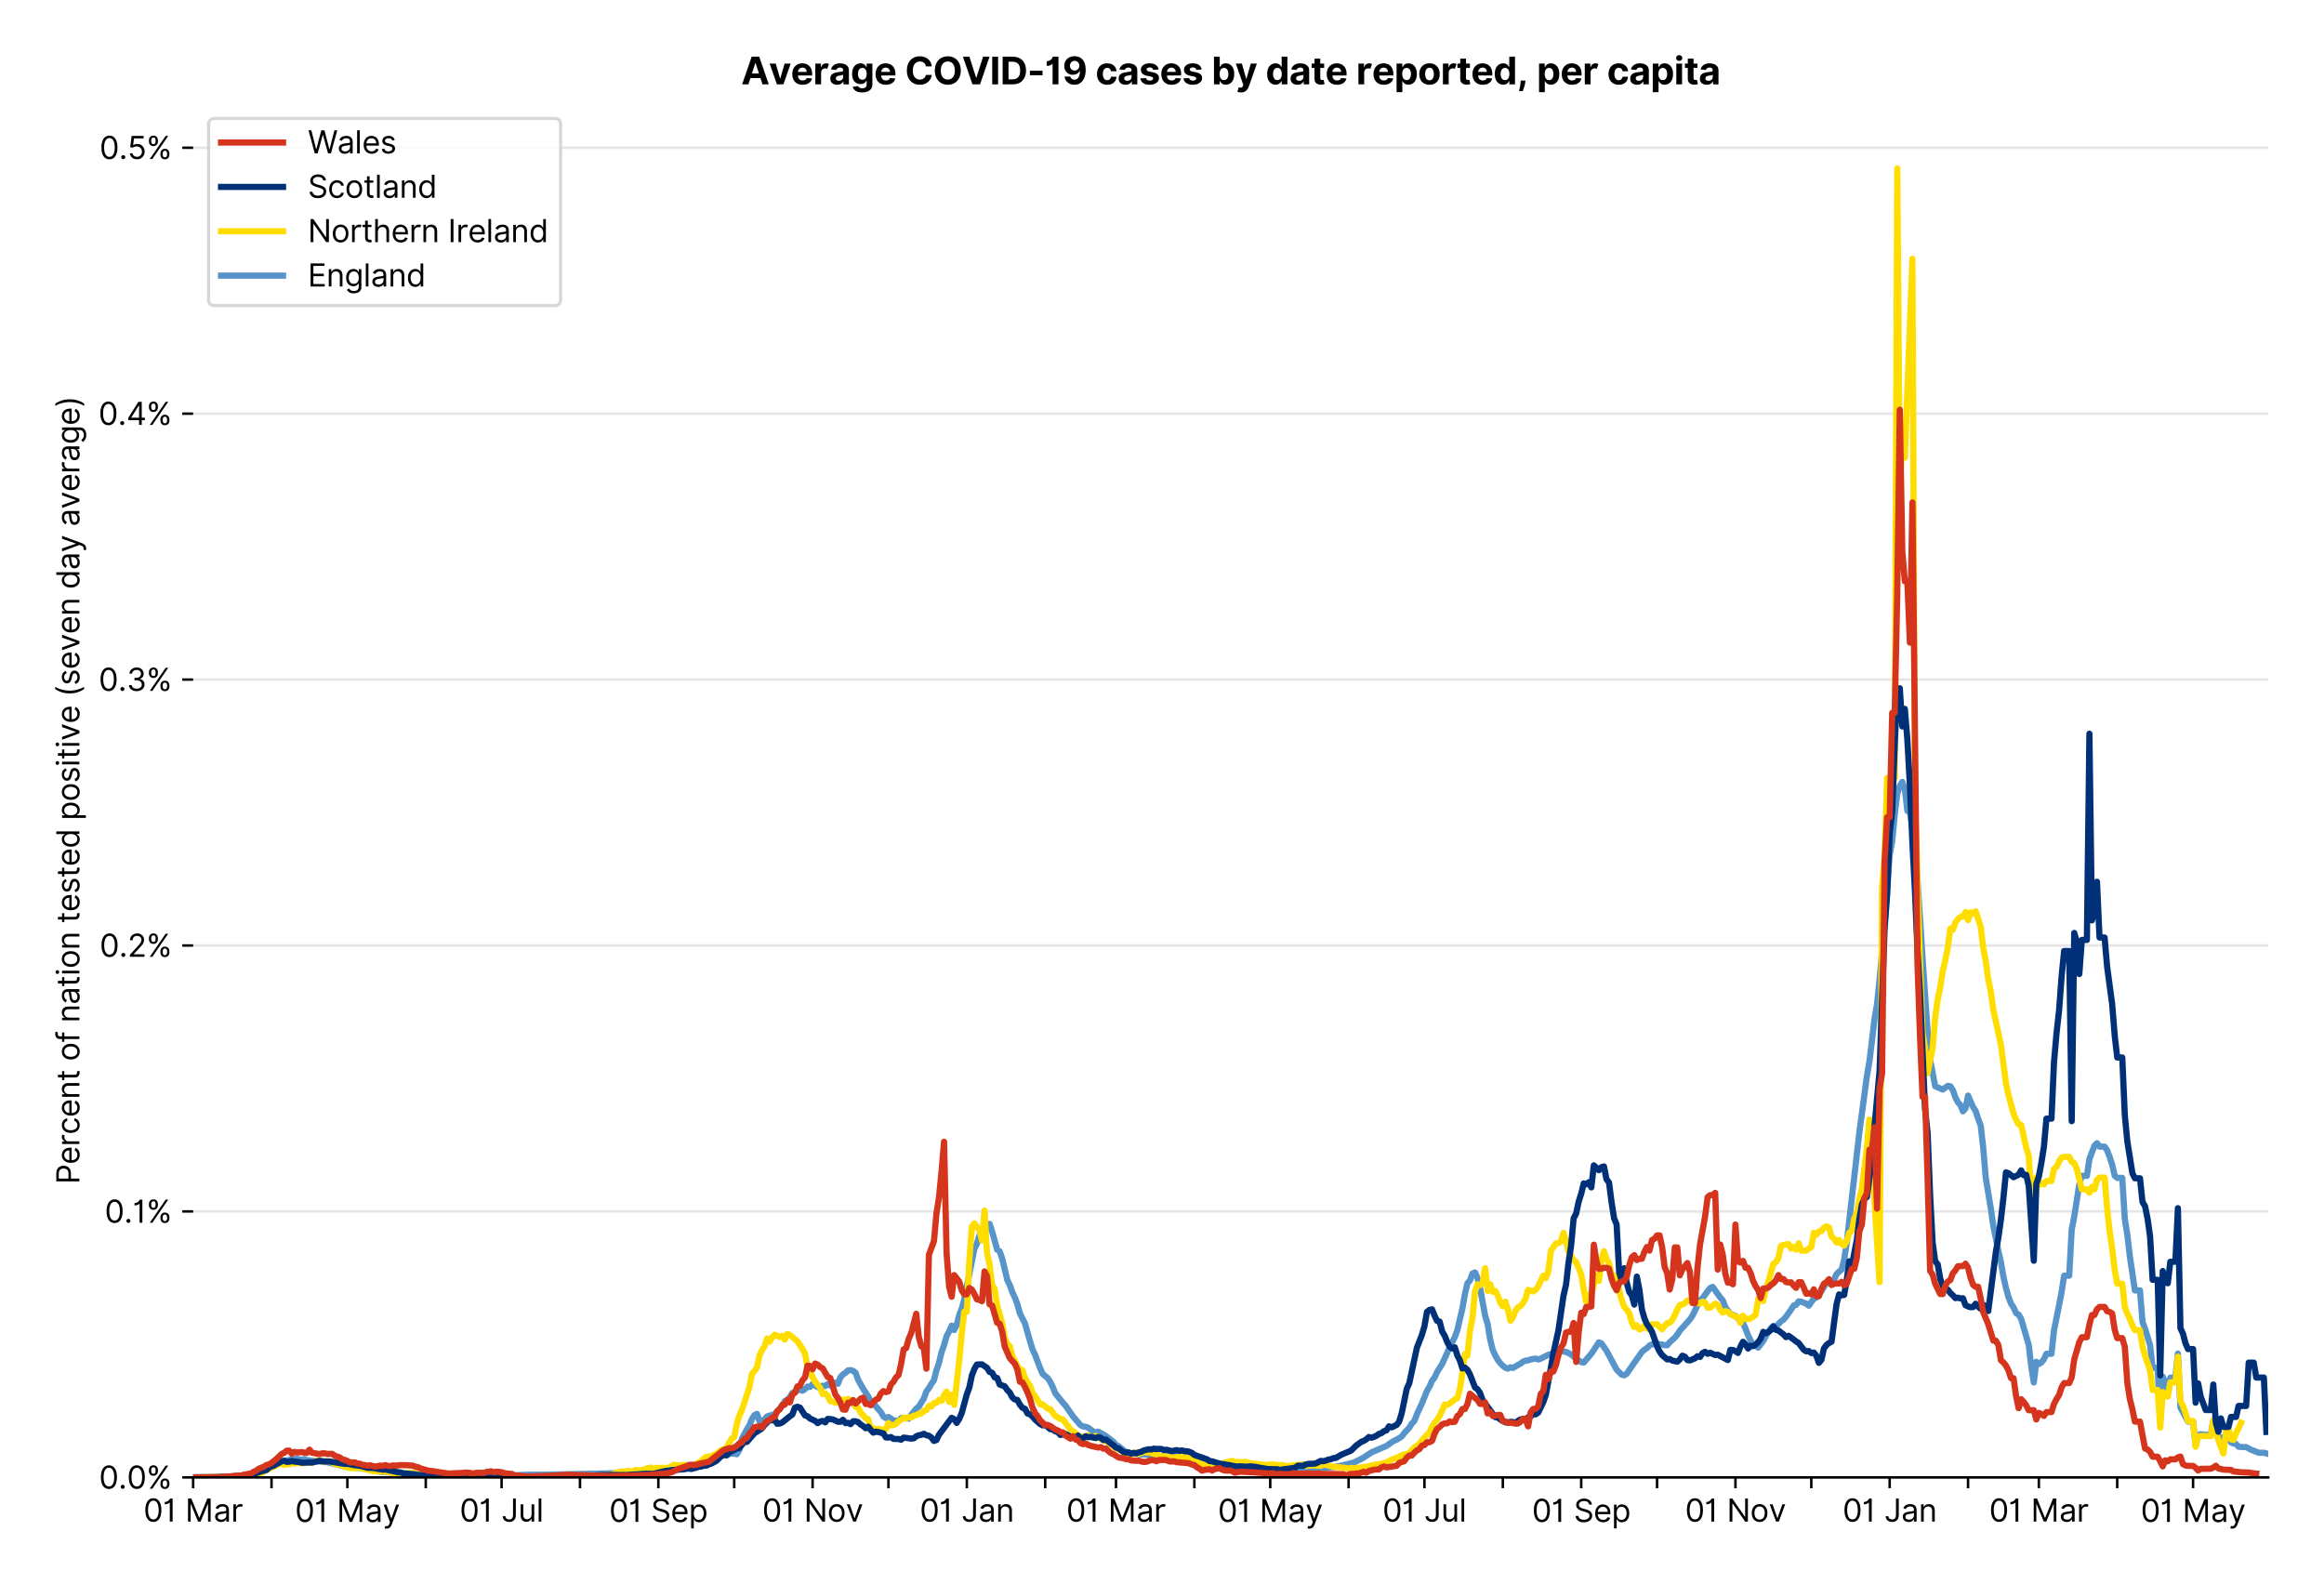 <?xml version="1.0" encoding="utf-8" standalone="no"?>
<!DOCTYPE svg PUBLIC "-//W3C//DTD SVG 1.1//EN"
  "http://www.w3.org/Graphics/SVG/1.1/DTD/svg11.dtd">
<svg xmlns:xlink="http://www.w3.org/1999/xlink" viewBox="0 0 749.925 511.234" xmlns="http://www.w3.org/2000/svg" version="1.1">
 <defs>
  <style type="text/css">*{stroke-linejoin: round; stroke-linecap: butt}</style>
 </defs>
 <g id="figure_1">
  <g id="patch_1">
   <path d="M 0 511.234 
L 749.925 511.234 
L 749.925 0 
L 0 0 
z
" style="fill: #ffffff"/>
  </g>
  <g id="axes_1">
   <g id="patch_2">
    <path d="M 62.325 476.745 
L 731.925 476.745 
L 731.925 33.225 
L 62.325 33.225 
z
" style="fill: #ffffff"/>
   </g>
   <g id="matplotlib.axis_1">
    <g id="xtick_1">
     <g id="line2d_1">
      <defs>
       <path id="mcf53910355" d="M 0 0 
L 0 3.5 
" style="stroke: #000000; stroke-width: 0.8"/>
      </defs>
      <g>
       <use xlink:href="#mcf53910355" x="62.325" y="476.745" style="stroke: #000000; stroke-width: 0.8"/>
      </g>
     </g>
     <g id="text_1">
      <!-- 01 Mar -->
      <g transform="translate(46.288 491.018)scale(0.1 -0.1)">
       <defs>
        <path id="Inter-Regular-30" d="M 2000 -64 
Q 1230 -64 806 561 
Q 382 1186 382 2327 
Q 382 3459 809 4088 
Q 1236 4718 2000 4718 
Q 2764 4718 3191 4088 
Q 3618 3459 3618 2327 
Q 3618 1186 3194 561 
Q 2771 -64 2000 -64 
z
M 2000 436 
Q 2509 436 2791 927 
Q 3073 1418 3073 2327 
Q 3073 3234 2789 3730 
Q 2505 4227 2000 4227 
Q 1496 4227 1211 3730 
Q 927 3234 927 2327 
Q 927 1418 1210 927 
Q 1493 436 2000 436 
z
" transform="scale(0.016)"/>
        <path id="Inter-Regular-31" d="M 1973 4655 
L 1973 0 
L 1409 0 
L 1409 3836 
L 1373 3836 
Q 1341 3773 1209 3692 
Q 1077 3611 868 3551 
Q 659 3491 391 3491 
L 391 3964 
Q 661 3964 859 4061 
Q 1057 4159 1190 4291 
Q 1323 4423 1392 4529 
Q 1461 4636 1473 4655 
L 1973 4655 
z
" transform="scale(0.016)"/>
        <path id="Inter-Regular-20" transform="scale(0.016)"/>
        <path id="Inter-Regular-4d" d="M 564 4655 
L 1236 4655 
L 2818 791 
L 2873 791 
L 4455 4655 
L 5127 4655 
L 5127 0 
L 4600 0 
L 4600 3536 
L 4555 3536 
L 3100 0 
L 2591 0 
L 1136 3536 
L 1091 3536 
L 1091 0 
L 564 0 
L 564 4655 
z
" transform="scale(0.016)"/>
        <path id="Inter-Regular-61" d="M 1518 -82 
Q 1186 -82 916 44 
Q 646 170 486 410 
Q 327 650 327 991 
Q 327 1291 445 1478 
Q 564 1666 761 1773 
Q 959 1880 1199 1933 
Q 1439 1986 1682 2018 
Q 2000 2059 2199 2080 
Q 2398 2102 2490 2154 
Q 2582 2207 2582 2336 
L 2582 2355 
Q 2582 2691 2399 2877 
Q 2216 3064 1846 3064 
Q 1461 3064 1243 2895 
Q 1025 2727 936 2536 
L 427 2718 
Q 564 3036 792 3214 
Q 1021 3393 1292 3464 
Q 1564 3536 1827 3536 
Q 1996 3536 2215 3496 
Q 2434 3457 2640 3334 
Q 2846 3211 2982 2963 
Q 3118 2716 3118 2300 
L 3118 0 
L 2582 0 
L 2582 473 
L 2555 473 
Q 2500 359 2373 229 
Q 2246 100 2034 9 
Q 1823 -82 1518 -82 
z
M 1600 400 
Q 1918 400 2137 525 
Q 2357 650 2469 847 
Q 2582 1045 2582 1264 
L 2582 1755 
Q 2548 1714 2433 1681 
Q 2318 1648 2169 1624 
Q 2021 1600 1881 1583 
Q 1741 1566 1655 1555 
Q 1446 1527 1265 1467 
Q 1084 1407 974 1287 
Q 864 1168 864 964 
Q 864 684 1072 542 
Q 1280 400 1600 400 
z
" transform="scale(0.016)"/>
        <path id="Inter-Regular-72" d="M 491 0 
L 491 3491 
L 1009 3491 
L 1009 2964 
L 1046 2964 
Q 1139 3223 1389 3384 
Q 1639 3545 1955 3545 
Q 2100 3545 2209 3511 
Q 2318 3477 2400 3418 
L 2218 2964 
Q 2161 2993 2085 3010 
Q 2009 3027 1909 3027 
Q 1527 3027 1277 2794 
Q 1027 2561 1027 2209 
L 1027 0 
L 491 0 
z
" transform="scale(0.016)"/>
       </defs>
       <use xlink:href="#Inter-Regular-30"/>
       <use xlink:href="#Inter-Regular-31" x="62.5"/>
       <use xlink:href="#Inter-Regular-20" x="106.676"/>
       <use xlink:href="#Inter-Regular-4d" x="134.801"/>
       <use xlink:href="#Inter-Regular-61" x="225.994"/>
       <use xlink:href="#Inter-Regular-72" x="282.386"/>
      </g>
     </g>
    </g>
    <g id="xtick_2">
     <g id="line2d_2">
      <g>
       <use xlink:href="#mcf53910355" x="87.617" y="476.745" style="stroke: #000000; stroke-width: 0.8"/>
      </g>
     </g>
    </g>
    <g id="xtick_3">
     <g id="line2d_3">
      <g>
       <use xlink:href="#mcf53910355" x="112.093" y="476.745" style="stroke: #000000; stroke-width: 0.8"/>
      </g>
     </g>
     <g id="text_2">
      <!-- 01 May -->
      <g transform="translate(95.19 491.117)scale(0.1 -0.1)">
       <defs>
        <path id="Inter-Regular-79" d="M 818 -1355 
Q 682 -1355 575 -1333 
Q 468 -1311 427 -1291 
L 564 -818 
Q 857 -893 1053 -814 
Q 1250 -736 1391 -345 
L 1509 -18 
L 218 3491 
L 800 3491 
L 1764 709 
L 1800 709 
L 2764 3491 
L 3346 3491 
L 1846 -564 
Q 1550 -1355 818 -1355 
z
" transform="scale(0.016)"/>
       </defs>
       <use xlink:href="#Inter-Regular-30"/>
       <use xlink:href="#Inter-Regular-31" x="62.5"/>
       <use xlink:href="#Inter-Regular-20" x="106.676"/>
       <use xlink:href="#Inter-Regular-4d" x="134.801"/>
       <use xlink:href="#Inter-Regular-61" x="225.994"/>
       <use xlink:href="#Inter-Regular-79" x="282.386"/>
      </g>
     </g>
    </g>
    <g id="xtick_4">
     <g id="line2d_4">
      <g>
       <use xlink:href="#mcf53910355" x="137.385" y="476.745" style="stroke: #000000; stroke-width: 0.8"/>
      </g>
     </g>
    </g>
    <g id="xtick_5">
     <g id="line2d_5">
      <g>
       <use xlink:href="#mcf53910355" x="161.861" y="476.745" style="stroke: #000000; stroke-width: 0.8"/>
      </g>
     </g>
     <g id="text_3">
      <!-- 01 Jul -->
      <g transform="translate(148.317 491.018)scale(0.1 -0.1)">
       <defs>
        <path id="Inter-Regular-4a" d="M 2346 4655 
L 2909 4655 
L 2909 1327 
Q 2909 657 2549 296 
Q 2189 -64 1582 -64 
Q 1200 -64 902 76 
Q 605 216 434 475 
Q 264 734 264 1091 
L 818 1091 
Q 818 795 1034 615 
Q 1250 436 1582 436 
Q 1948 436 2147 664 
Q 2346 893 2346 1327 
L 2346 4655 
z
" transform="scale(0.016)"/>
        <path id="Inter-Regular-75" d="M 2691 1427 
L 2691 3491 
L 3227 3491 
L 3227 0 
L 2691 0 
L 2691 591 
L 2655 591 
Q 2532 325 2273 140 
Q 2014 -45 1618 -45 
Q 1127 -45 809 280 
Q 491 605 491 1273 
L 491 3491 
L 1027 3491 
L 1027 1309 
Q 1027 927 1242 700 
Q 1457 473 1791 473 
Q 1991 473 2199 575 
Q 2407 677 2549 888 
Q 2691 1100 2691 1427 
z
" transform="scale(0.016)"/>
        <path id="Inter-Regular-6c" d="M 1027 4655 
L 1027 0 
L 491 0 
L 491 4655 
L 1027 4655 
z
" transform="scale(0.016)"/>
       </defs>
       <use xlink:href="#Inter-Regular-30"/>
       <use xlink:href="#Inter-Regular-31" x="62.5"/>
       <use xlink:href="#Inter-Regular-20" x="106.676"/>
       <use xlink:href="#Inter-Regular-4a" x="134.801"/>
       <use xlink:href="#Inter-Regular-75" x="189.063"/>
       <use xlink:href="#Inter-Regular-6c" x="247.159"/>
      </g>
     </g>
    </g>
    <g id="xtick_6">
     <g id="line2d_6">
      <g>
       <use xlink:href="#mcf53910355" x="187.153" y="476.745" style="stroke: #000000; stroke-width: 0.8"/>
      </g>
     </g>
    </g>
    <g id="xtick_7">
     <g id="line2d_7">
      <g>
       <use xlink:href="#mcf53910355" x="212.445" y="476.745" style="stroke: #000000; stroke-width: 0.8"/>
      </g>
     </g>
     <g id="text_4">
      <!-- 01 Sep -->
      <g transform="translate(196.557 491.117)scale(0.1 -0.1)">
       <defs>
        <path id="Inter-Regular-53" d="M 3109 3491 
Q 3068 3836 2777 4027 
Q 2486 4218 2064 4218 
Q 1600 4218 1318 3999 
Q 1036 3780 1036 3445 
Q 1036 3195 1189 3042 
Q 1343 2889 1553 2803 
Q 1764 2718 1936 2673 
L 2409 2545 
Q 2591 2498 2815 2414 
Q 3039 2330 3244 2185 
Q 3450 2041 3584 1816 
Q 3718 1591 3718 1264 
Q 3718 886 3521 581 
Q 3325 277 2949 97 
Q 2573 -82 2036 -82 
Q 1286 -82 845 272 
Q 405 627 364 1200 
L 946 1200 
Q 968 936 1124 764 
Q 1280 593 1519 510 
Q 1759 427 2036 427 
Q 2359 427 2616 533 
Q 2873 639 3023 828 
Q 3173 1018 3173 1273 
Q 3173 1505 3043 1650 
Q 2914 1795 2702 1886 
Q 2491 1977 2246 2045 
L 1673 2209 
Q 1127 2366 809 2657 
Q 491 2948 491 3418 
Q 491 3809 703 4101 
Q 916 4393 1276 4555 
Q 1636 4718 2082 4718 
Q 2532 4718 2882 4558 
Q 3232 4398 3437 4120 
Q 3643 3843 3655 3491 
L 3109 3491 
z
" transform="scale(0.016)"/>
        <path id="Inter-Regular-65" d="M 1955 -73 
Q 1450 -73 1085 151 
Q 721 375 524 778 
Q 327 1182 327 1718 
Q 327 2255 524 2665 
Q 721 3075 1074 3305 
Q 1427 3536 1900 3536 
Q 2173 3536 2439 3445 
Q 2705 3355 2923 3151 
Q 3141 2948 3270 2614 
Q 3400 2280 3400 1791 
L 3400 1564 
L 866 1564 
Q 884 1005 1183 707 
Q 1482 409 1955 409 
Q 2271 409 2498 545 
Q 2725 682 2827 955 
L 3346 809 
Q 3223 414 2854 170 
Q 2486 -73 1955 -73 
z
M 866 2027 
L 2855 2027 
Q 2855 2470 2595 2762 
Q 2336 3055 1900 3055 
Q 1593 3055 1368 2911 
Q 1143 2768 1013 2533 
Q 884 2298 866 2027 
z
" transform="scale(0.016)"/>
        <path id="Inter-Regular-70" d="M 491 -1309 
L 491 3491 
L 1009 3491 
L 1009 2936 
L 1073 2936 
Q 1132 3027 1237 3169 
Q 1343 3311 1542 3423 
Q 1741 3536 2082 3536 
Q 2523 3536 2859 3315 
Q 3196 3095 3384 2690 
Q 3573 2286 3573 1736 
Q 3573 1182 3384 776 
Q 3196 370 2861 148 
Q 2527 -73 2091 -73 
Q 1755 -73 1552 39 
Q 1350 152 1241 296 
Q 1132 441 1073 536 
L 1027 536 
L 1027 -1309 
L 491 -1309 
z
M 1018 1745 
Q 1018 1152 1276 780 
Q 1534 409 2018 409 
Q 2355 409 2581 587 
Q 2807 766 2921 1069 
Q 3036 1373 3036 1745 
Q 3036 2114 2923 2410 
Q 2811 2707 2585 2881 
Q 2359 3055 2018 3055 
Q 1527 3055 1272 2693 
Q 1018 2332 1018 1745 
z
" transform="scale(0.016)"/>
       </defs>
       <use xlink:href="#Inter-Regular-30"/>
       <use xlink:href="#Inter-Regular-31" x="62.5"/>
       <use xlink:href="#Inter-Regular-20" x="106.676"/>
       <use xlink:href="#Inter-Regular-53" x="134.801"/>
       <use xlink:href="#Inter-Regular-65" x="198.58"/>
       <use xlink:href="#Inter-Regular-70" x="256.818"/>
      </g>
     </g>
    </g>
    <g id="xtick_8">
     <g id="line2d_8">
      <g>
       <use xlink:href="#mcf53910355" x="236.921" y="476.745" style="stroke: #000000; stroke-width: 0.8"/>
      </g>
     </g>
    </g>
    <g id="xtick_9">
     <g id="line2d_9">
      <g>
       <use xlink:href="#mcf53910355" x="262.213" y="476.745" style="stroke: #000000; stroke-width: 0.8"/>
      </g>
     </g>
     <g id="text_5">
      <!-- 01 Nov -->
      <g transform="translate(245.942 491.018)scale(0.1 -0.1)">
       <defs>
        <path id="Inter-Regular-4e" d="M 4255 4655 
L 4255 0 
L 3709 0 
L 1173 3655 
L 1127 3655 
L 1127 0 
L 564 0 
L 564 4655 
L 1109 4655 
L 3655 991 
L 3700 991 
L 3700 4655 
L 4255 4655 
z
" transform="scale(0.016)"/>
        <path id="Inter-Regular-6f" d="M 1909 -73 
Q 1436 -73 1080 152 
Q 725 377 526 781 
Q 327 1186 327 1727 
Q 327 2273 526 2679 
Q 725 3086 1080 3311 
Q 1436 3536 1909 3536 
Q 2382 3536 2737 3311 
Q 3093 3086 3292 2679 
Q 3491 2273 3491 1727 
Q 3491 1186 3292 781 
Q 3093 377 2737 152 
Q 2382 -73 1909 -73 
z
M 1909 409 
Q 2268 409 2500 593 
Q 2732 777 2843 1077 
Q 2955 1377 2955 1727 
Q 2955 2077 2843 2379 
Q 2732 2682 2500 2868 
Q 2268 3055 1909 3055 
Q 1550 3055 1318 2868 
Q 1086 2682 975 2379 
Q 864 2077 864 1727 
Q 864 1377 975 1077 
Q 1086 777 1318 593 
Q 1550 409 1909 409 
z
" transform="scale(0.016)"/>
        <path id="Inter-Regular-76" d="M 3346 3491 
L 2055 0 
L 1509 0 
L 218 3491 
L 800 3491 
L 1764 709 
L 1800 709 
L 2764 3491 
L 3346 3491 
z
" transform="scale(0.016)"/>
       </defs>
       <use xlink:href="#Inter-Regular-30"/>
       <use xlink:href="#Inter-Regular-31" x="62.5"/>
       <use xlink:href="#Inter-Regular-20" x="106.676"/>
       <use xlink:href="#Inter-Regular-4e" x="134.801"/>
       <use xlink:href="#Inter-Regular-6f" x="210.085"/>
       <use xlink:href="#Inter-Regular-76" x="269.744"/>
      </g>
     </g>
    </g>
    <g id="xtick_10">
     <g id="line2d_10">
      <g>
       <use xlink:href="#mcf53910355" x="286.689" y="476.745" style="stroke: #000000; stroke-width: 0.8"/>
      </g>
     </g>
    </g>
    <g id="xtick_11">
     <g id="line2d_11">
      <g>
       <use xlink:href="#mcf53910355" x="311.981" y="476.745" style="stroke: #000000; stroke-width: 0.8"/>
      </g>
     </g>
     <g id="text_6">
      <!-- 01 Jan -->
      <g transform="translate(296.781 491.018)scale(0.1 -0.1)">
       <defs>
        <path id="Inter-Regular-6e" d="M 1027 2100 
L 1027 0 
L 491 0 
L 491 3491 
L 1009 3491 
L 1009 2945 
L 1055 2945 
Q 1177 3211 1427 3373 
Q 1677 3536 2073 3536 
Q 2602 3536 2928 3211 
Q 3255 2886 3255 2218 
L 3255 0 
L 2718 0 
L 2718 2182 
Q 2718 2593 2504 2824 
Q 2291 3055 1918 3055 
Q 1534 3055 1280 2806 
Q 1027 2557 1027 2100 
z
" transform="scale(0.016)"/>
       </defs>
       <use xlink:href="#Inter-Regular-30"/>
       <use xlink:href="#Inter-Regular-31" x="62.5"/>
       <use xlink:href="#Inter-Regular-20" x="106.676"/>
       <use xlink:href="#Inter-Regular-4a" x="134.801"/>
       <use xlink:href="#Inter-Regular-61" x="189.063"/>
       <use xlink:href="#Inter-Regular-6e" x="245.455"/>
      </g>
     </g>
    </g>
    <g id="xtick_12">
     <g id="line2d_12">
      <g>
       <use xlink:href="#mcf53910355" x="337.273" y="476.745" style="stroke: #000000; stroke-width: 0.8"/>
      </g>
     </g>
    </g>
    <g id="xtick_13">
     <g id="line2d_13">
      <g>
       <use xlink:href="#mcf53910355" x="360.117" y="476.745" style="stroke: #000000; stroke-width: 0.8"/>
      </g>
     </g>
     <g id="text_7">
      <!-- 01 Mar -->
      <g transform="translate(344.08 491.018)scale(0.1 -0.1)">
       <use xlink:href="#Inter-Regular-30"/>
       <use xlink:href="#Inter-Regular-31" x="62.5"/>
       <use xlink:href="#Inter-Regular-20" x="106.676"/>
       <use xlink:href="#Inter-Regular-4d" x="134.801"/>
       <use xlink:href="#Inter-Regular-61" x="225.994"/>
       <use xlink:href="#Inter-Regular-72" x="282.386"/>
      </g>
     </g>
    </g>
    <g id="xtick_14">
     <g id="line2d_14">
      <g>
       <use xlink:href="#mcf53910355" x="385.409" y="476.745" style="stroke: #000000; stroke-width: 0.8"/>
      </g>
     </g>
    </g>
    <g id="xtick_15">
     <g id="line2d_15">
      <g>
       <use xlink:href="#mcf53910355" x="409.885" y="476.745" style="stroke: #000000; stroke-width: 0.8"/>
      </g>
     </g>
     <g id="text_8">
      <!-- 01 May -->
      <g transform="translate(392.982 491.117)scale(0.1 -0.1)">
       <use xlink:href="#Inter-Regular-30"/>
       <use xlink:href="#Inter-Regular-31" x="62.5"/>
       <use xlink:href="#Inter-Regular-20" x="106.676"/>
       <use xlink:href="#Inter-Regular-4d" x="134.801"/>
       <use xlink:href="#Inter-Regular-61" x="225.994"/>
       <use xlink:href="#Inter-Regular-79" x="282.386"/>
      </g>
     </g>
    </g>
    <g id="xtick_16">
     <g id="line2d_16">
      <g>
       <use xlink:href="#mcf53910355" x="435.177" y="476.745" style="stroke: #000000; stroke-width: 0.8"/>
      </g>
     </g>
    </g>
    <g id="xtick_17">
     <g id="line2d_17">
      <g>
       <use xlink:href="#mcf53910355" x="459.653" y="476.745" style="stroke: #000000; stroke-width: 0.8"/>
      </g>
     </g>
     <g id="text_9">
      <!-- 01 Jul -->
      <g transform="translate(446.109 491.018)scale(0.1 -0.1)">
       <use xlink:href="#Inter-Regular-30"/>
       <use xlink:href="#Inter-Regular-31" x="62.5"/>
       <use xlink:href="#Inter-Regular-20" x="106.676"/>
       <use xlink:href="#Inter-Regular-4a" x="134.801"/>
       <use xlink:href="#Inter-Regular-75" x="189.063"/>
       <use xlink:href="#Inter-Regular-6c" x="247.159"/>
      </g>
     </g>
    </g>
    <g id="xtick_18">
     <g id="line2d_18">
      <g>
       <use xlink:href="#mcf53910355" x="484.945" y="476.745" style="stroke: #000000; stroke-width: 0.8"/>
      </g>
     </g>
    </g>
    <g id="xtick_19">
     <g id="line2d_19">
      <g>
       <use xlink:href="#mcf53910355" x="510.237" y="476.745" style="stroke: #000000; stroke-width: 0.8"/>
      </g>
     </g>
     <g id="text_10">
      <!-- 01 Sep -->
      <g transform="translate(494.349 491.117)scale(0.1 -0.1)">
       <use xlink:href="#Inter-Regular-30"/>
       <use xlink:href="#Inter-Regular-31" x="62.5"/>
       <use xlink:href="#Inter-Regular-20" x="106.676"/>
       <use xlink:href="#Inter-Regular-53" x="134.801"/>
       <use xlink:href="#Inter-Regular-65" x="198.58"/>
       <use xlink:href="#Inter-Regular-70" x="256.818"/>
      </g>
     </g>
    </g>
    <g id="xtick_20">
     <g id="line2d_20">
      <g>
       <use xlink:href="#mcf53910355" x="534.713" y="476.745" style="stroke: #000000; stroke-width: 0.8"/>
      </g>
     </g>
    </g>
    <g id="xtick_21">
     <g id="line2d_21">
      <g>
       <use xlink:href="#mcf53910355" x="560.005" y="476.745" style="stroke: #000000; stroke-width: 0.8"/>
      </g>
     </g>
     <g id="text_11">
      <!-- 01 Nov -->
      <g transform="translate(543.734 491.018)scale(0.1 -0.1)">
       <use xlink:href="#Inter-Regular-30"/>
       <use xlink:href="#Inter-Regular-31" x="62.5"/>
       <use xlink:href="#Inter-Regular-20" x="106.676"/>
       <use xlink:href="#Inter-Regular-4e" x="134.801"/>
       <use xlink:href="#Inter-Regular-6f" x="210.085"/>
       <use xlink:href="#Inter-Regular-76" x="269.744"/>
      </g>
     </g>
    </g>
    <g id="xtick_22">
     <g id="line2d_22">
      <g>
       <use xlink:href="#mcf53910355" x="584.481" y="476.745" style="stroke: #000000; stroke-width: 0.8"/>
      </g>
     </g>
    </g>
    <g id="xtick_23">
     <g id="line2d_23">
      <g>
       <use xlink:href="#mcf53910355" x="609.773" y="476.745" style="stroke: #000000; stroke-width: 0.8"/>
      </g>
     </g>
     <g id="text_12">
      <!-- 01 Jan -->
      <g transform="translate(594.573 491.018)scale(0.1 -0.1)">
       <use xlink:href="#Inter-Regular-30"/>
       <use xlink:href="#Inter-Regular-31" x="62.5"/>
       <use xlink:href="#Inter-Regular-20" x="106.676"/>
       <use xlink:href="#Inter-Regular-4a" x="134.801"/>
       <use xlink:href="#Inter-Regular-61" x="189.063"/>
       <use xlink:href="#Inter-Regular-6e" x="245.455"/>
      </g>
     </g>
    </g>
    <g id="xtick_24">
     <g id="line2d_24">
      <g>
       <use xlink:href="#mcf53910355" x="635.064" y="476.745" style="stroke: #000000; stroke-width: 0.8"/>
      </g>
     </g>
    </g>
    <g id="xtick_25">
     <g id="line2d_25">
      <g>
       <use xlink:href="#mcf53910355" x="657.909" y="476.745" style="stroke: #000000; stroke-width: 0.8"/>
      </g>
     </g>
     <g id="text_13">
      <!-- 01 Mar -->
      <g transform="translate(641.872 491.018)scale(0.1 -0.1)">
       <use xlink:href="#Inter-Regular-30"/>
       <use xlink:href="#Inter-Regular-31" x="62.5"/>
       <use xlink:href="#Inter-Regular-20" x="106.676"/>
       <use xlink:href="#Inter-Regular-4d" x="134.801"/>
       <use xlink:href="#Inter-Regular-61" x="225.994"/>
       <use xlink:href="#Inter-Regular-72" x="282.386"/>
      </g>
     </g>
    </g>
    <g id="xtick_26">
     <g id="line2d_26">
      <g>
       <use xlink:href="#mcf53910355" x="683.201" y="476.745" style="stroke: #000000; stroke-width: 0.8"/>
      </g>
     </g>
    </g>
    <g id="xtick_27">
     <g id="line2d_27">
      <g>
       <use xlink:href="#mcf53910355" x="707.677" y="476.745" style="stroke: #000000; stroke-width: 0.8"/>
      </g>
     </g>
     <g id="text_14">
      <!-- 01 May -->
      <g transform="translate(690.774 491.117)scale(0.1 -0.1)">
       <use xlink:href="#Inter-Regular-30"/>
       <use xlink:href="#Inter-Regular-31" x="62.5"/>
       <use xlink:href="#Inter-Regular-20" x="106.676"/>
       <use xlink:href="#Inter-Regular-4d" x="134.801"/>
       <use xlink:href="#Inter-Regular-61" x="225.994"/>
       <use xlink:href="#Inter-Regular-79" x="282.386"/>
      </g>
     </g>
    </g>
   </g>
   <g id="matplotlib.axis_2">
    <g id="ytick_1">
     <g id="line2d_28">
      <path d="M 62.325 476.745 
L 731.925 476.745 
" clip-path="url(#p7973530744)" style="fill: none; stroke: #e5e5e5; stroke-width: 0.8; stroke-linecap: square"/>
     </g>
     <g id="line2d_29">
      <defs>
       <path id="m8a43a98aa8" d="M 0 0 
L -3.5 0 
" style="stroke: #000000; stroke-width: 0.8"/>
      </defs>
      <g>
       <use xlink:href="#m8a43a98aa8" x="62.325" y="476.745" style="stroke: #000000; stroke-width: 0.8"/>
      </g>
     </g>
     <g id="text_15">
      <!-- 0.0% -->
      <g transform="translate(31.944 480.382)scale(0.1 -0.1)">
       <defs>
        <path id="Inter-Regular-2e" d="M 882 -36 
Q 714 -36 593 84 
Q 473 205 473 373 
Q 473 541 593 661 
Q 714 782 882 782 
Q 1050 782 1170 661 
Q 1291 541 1291 373 
Q 1291 205 1170 84 
Q 1050 -36 882 -36 
z
" transform="scale(0.016)"/>
        <path id="Inter-Regular-25" d="M 2855 873 
L 2855 1118 
Q 2855 1373 2960 1585 
Q 3066 1798 3269 1926 
Q 3473 2055 3764 2055 
Q 4059 2055 4259 1926 
Q 4459 1798 4561 1585 
Q 4664 1373 4664 1118 
L 4664 873 
Q 4664 618 4560 405 
Q 4457 193 4256 64 
Q 4055 -64 3764 -64 
Q 3468 -64 3266 64 
Q 3064 193 2959 405 
Q 2855 618 2855 873 
z
M 536 3536 
L 536 3782 
Q 536 4036 642 4248 
Q 748 4461 951 4589 
Q 1155 4718 1446 4718 
Q 1741 4718 1941 4589 
Q 2141 4461 2243 4248 
Q 2346 4036 2346 3782 
L 2346 3536 
Q 2346 3282 2242 3069 
Q 2139 2857 1937 2728 
Q 1736 2600 1446 2600 
Q 1150 2600 948 2728 
Q 746 2857 641 3069 
Q 536 3282 536 3536 
z
M 709 0 
L 3909 4655 
L 4427 4655 
L 1227 0 
L 709 0 
z
M 3318 1118 
L 3318 873 
Q 3318 661 3418 494 
Q 3518 327 3764 327 
Q 4002 327 4101 494 
Q 4200 661 4200 873 
L 4200 1118 
Q 4200 1330 4104 1497 
Q 4009 1664 3764 1664 
Q 3525 1664 3421 1497 
Q 3318 1330 3318 1118 
z
M 1000 3782 
L 1000 3536 
Q 1000 3325 1100 3158 
Q 1200 2991 1446 2991 
Q 1684 2991 1783 3158 
Q 1882 3325 1882 3536 
L 1882 3782 
Q 1882 3993 1786 4160 
Q 1691 4327 1446 4327 
Q 1207 4327 1103 4160 
Q 1000 3993 1000 3782 
z
" transform="scale(0.016)"/>
       </defs>
       <use xlink:href="#Inter-Regular-30"/>
       <use xlink:href="#Inter-Regular-2e" x="62.5"/>
       <use xlink:href="#Inter-Regular-30" x="90.057"/>
       <use xlink:href="#Inter-Regular-25" x="152.557"/>
      </g>
     </g>
    </g>
    <g id="ytick_2">
     <g id="line2d_30">
      <path d="M 62.325 390.93 
L 731.925 390.93 
" clip-path="url(#p7973530744)" style="fill: none; stroke: #e5e5e5; stroke-width: 0.8; stroke-linecap: square"/>
     </g>
     <g id="line2d_31">
      <g>
       <use xlink:href="#m8a43a98aa8" x="62.325" y="390.93" style="stroke: #000000; stroke-width: 0.8"/>
      </g>
     </g>
     <g id="text_16">
      <!-- 0.1% -->
      <g transform="translate(33.777 394.567)scale(0.1 -0.1)">
       <use xlink:href="#Inter-Regular-30"/>
       <use xlink:href="#Inter-Regular-2e" x="62.5"/>
       <use xlink:href="#Inter-Regular-31" x="90.057"/>
       <use xlink:href="#Inter-Regular-25" x="134.233"/>
      </g>
     </g>
    </g>
    <g id="ytick_3">
     <g id="line2d_32">
      <path d="M 62.325 305.116 
L 731.925 305.116 
" clip-path="url(#p7973530744)" style="fill: none; stroke: #e5e5e5; stroke-width: 0.8; stroke-linecap: square"/>
     </g>
     <g id="line2d_33">
      <g>
       <use xlink:href="#m8a43a98aa8" x="62.325" y="305.116" style="stroke: #000000; stroke-width: 0.8"/>
      </g>
     </g>
     <g id="text_17">
      <!-- 0.2% -->
      <g transform="translate(32.142 308.752)scale(0.1 -0.1)">
       <defs>
        <path id="Inter-Regular-32" d="M 482 0 
L 482 409 
L 2018 2091 
Q 2289 2386 2464 2605 
Q 2639 2825 2724 3019 
Q 2809 3214 2809 3427 
Q 2809 3795 2553 4011 
Q 2298 4227 1918 4227 
Q 1514 4227 1275 3985 
Q 1036 3743 1036 3345 
L 500 3345 
Q 500 3755 688 4064 
Q 877 4373 1203 4545 
Q 1530 4718 1936 4718 
Q 2346 4718 2661 4545 
Q 2977 4373 3156 4079 
Q 3336 3786 3336 3427 
Q 3336 3170 3244 2926 
Q 3152 2682 2926 2383 
Q 2700 2084 2300 1655 
L 1255 536 
L 1255 500 
L 3418 500 
L 3418 0 
L 482 0 
z
" transform="scale(0.016)"/>
       </defs>
       <use xlink:href="#Inter-Regular-30"/>
       <use xlink:href="#Inter-Regular-2e" x="62.5"/>
       <use xlink:href="#Inter-Regular-32" x="90.057"/>
       <use xlink:href="#Inter-Regular-25" x="150.568"/>
      </g>
     </g>
    </g>
    <g id="ytick_4">
     <g id="line2d_34">
      <path d="M 62.325 219.301 
L 731.925 219.301 
" clip-path="url(#p7973530744)" style="fill: none; stroke: #e5e5e5; stroke-width: 0.8; stroke-linecap: square"/>
     </g>
     <g id="line2d_35">
      <g>
       <use xlink:href="#m8a43a98aa8" x="62.325" y="219.301" style="stroke: #000000; stroke-width: 0.8"/>
      </g>
     </g>
     <g id="text_18">
      <!-- 0.3% -->
      <g transform="translate(31.83 222.938)scale(0.1 -0.1)">
       <defs>
        <path id="Inter-Regular-33" d="M 2055 -64 
Q 1605 -64 1253 90 
Q 902 245 696 521 
Q 491 798 473 1164 
L 1046 1164 
Q 1071 827 1356 631 
Q 1641 436 2046 436 
Q 2493 436 2783 664 
Q 3073 893 3073 1264 
Q 3073 1650 2787 1893 
Q 2502 2136 1973 2136 
L 1600 2136 
L 1600 2636 
L 1973 2636 
Q 2386 2636 2647 2856 
Q 2909 3077 2909 3445 
Q 2909 3798 2679 4012 
Q 2450 4227 2064 4227 
Q 1823 4227 1610 4139 
Q 1398 4052 1264 3887 
Q 1130 3723 1118 3491 
L 573 3491 
Q 586 3857 793 4133 
Q 1000 4409 1335 4563 
Q 1671 4718 2073 4718 
Q 2505 4718 2814 4544 
Q 3123 4370 3289 4086 
Q 3455 3802 3455 3473 
Q 3455 3080 3249 2802 
Q 3043 2525 2691 2418 
L 2691 2382 
Q 3132 2309 3379 2008 
Q 3627 1707 3627 1264 
Q 3627 884 3421 583 
Q 3216 282 2861 109 
Q 2507 -64 2055 -64 
z
" transform="scale(0.016)"/>
       </defs>
       <use xlink:href="#Inter-Regular-30"/>
       <use xlink:href="#Inter-Regular-2e" x="62.5"/>
       <use xlink:href="#Inter-Regular-33" x="90.057"/>
       <use xlink:href="#Inter-Regular-25" x="153.693"/>
      </g>
     </g>
    </g>
    <g id="ytick_5">
     <g id="line2d_36">
      <path d="M 62.325 133.486 
L 731.925 133.486 
" clip-path="url(#p7973530744)" style="fill: none; stroke: #e5e5e5; stroke-width: 0.8; stroke-linecap: square"/>
     </g>
     <g id="line2d_37">
      <g>
       <use xlink:href="#m8a43a98aa8" x="62.325" y="133.486" style="stroke: #000000; stroke-width: 0.8"/>
      </g>
     </g>
     <g id="text_19">
      <!-- 0.4% -->
      <g transform="translate(31.773 137.123)scale(0.1 -0.1)">
       <defs>
        <path id="Inter-Regular-34" d="M 373 955 
L 373 1418 
L 2418 4655 
L 3100 4655 
L 3100 1455 
L 3736 1455 
L 3736 955 
L 3100 955 
L 3100 0 
L 2564 0 
L 2564 955 
L 373 955 
z
M 2564 1455 
L 2564 3936 
L 2527 3936 
L 982 1491 
L 982 1455 
L 2564 1455 
z
" transform="scale(0.016)"/>
       </defs>
       <use xlink:href="#Inter-Regular-30"/>
       <use xlink:href="#Inter-Regular-2e" x="62.5"/>
       <use xlink:href="#Inter-Regular-34" x="90.057"/>
       <use xlink:href="#Inter-Regular-25" x="154.261"/>
      </g>
     </g>
    </g>
    <g id="ytick_6">
     <g id="line2d_38">
      <path d="M 62.325 47.671 
L 731.925 47.671 
" clip-path="url(#p7973530744)" style="fill: none; stroke: #e5e5e5; stroke-width: 0.8; stroke-linecap: square"/>
     </g>
     <g id="line2d_39">
      <g>
       <use xlink:href="#m8a43a98aa8" x="62.325" y="47.671" style="stroke: #000000; stroke-width: 0.8"/>
      </g>
     </g>
     <g id="text_20">
      <!-- 0.5% -->
      <g transform="translate(32.114 51.308)scale(0.1 -0.1)">
       <defs>
        <path id="Inter-Regular-35" d="M 1936 -64 
Q 1536 -64 1216 95 
Q 896 255 702 532 
Q 509 809 491 1164 
L 1036 1164 
Q 1068 848 1324 642 
Q 1580 436 1936 436 
Q 2223 436 2447 570 
Q 2671 705 2799 940 
Q 2927 1175 2927 1473 
Q 2927 1777 2794 2017 
Q 2661 2257 2429 2395 
Q 2198 2534 1900 2536 
Q 1686 2539 1461 2472 
Q 1236 2405 1091 2300 
L 564 2364 
L 846 4655 
L 3264 4655 
L 3264 4155 
L 1318 4155 
L 1155 2782 
L 1182 2782 
Q 1325 2895 1541 2970 
Q 1757 3045 1991 3045 
Q 2418 3045 2753 2842 
Q 3089 2639 3281 2286 
Q 3473 1934 3473 1482 
Q 3473 1036 3274 687 
Q 3075 339 2727 137 
Q 2380 -64 1936 -64 
z
" transform="scale(0.016)"/>
       </defs>
       <use xlink:href="#Inter-Regular-30"/>
       <use xlink:href="#Inter-Regular-2e" x="62.5"/>
       <use xlink:href="#Inter-Regular-35" x="90.057"/>
       <use xlink:href="#Inter-Regular-25" x="150.852"/>
      </g>
     </g>
    </g>
    <g id="text_21">
     <!-- Percent of nation tested positive (seven day average) -->
     <g transform="translate(25.614 382.124)rotate(-90)scale(0.1 -0.1)">
      <defs>
       <path id="Inter-Regular-50" d="M 564 0 
L 564 4655 
L 2136 4655 
Q 2684 4655 3033 4458 
Q 3382 4261 3550 3927 
Q 3718 3593 3718 3182 
Q 3718 2770 3551 2434 
Q 3384 2098 3036 1899 
Q 2689 1700 2146 1700 
L 1127 1700 
L 1127 0 
L 564 0 
z
M 1127 2200 
L 2127 2200 
Q 2689 2200 2926 2482 
Q 3164 2764 3164 3182 
Q 3164 3602 2925 3878 
Q 2686 4155 2118 4155 
L 1127 4155 
L 1127 2200 
z
" transform="scale(0.016)"/>
       <path id="Inter-Regular-63" d="M 1909 -73 
Q 1418 -73 1063 159 
Q 709 391 518 798 
Q 327 1205 327 1727 
Q 327 2259 524 2667 
Q 721 3075 1074 3305 
Q 1427 3536 1900 3536 
Q 2268 3536 2563 3400 
Q 2859 3264 3047 3018 
Q 3236 2773 3282 2445 
L 2746 2445 
Q 2684 2684 2474 2869 
Q 2264 3055 1909 3055 
Q 1439 3055 1151 2697 
Q 864 2339 864 1745 
Q 864 1139 1148 774 
Q 1432 409 1909 409 
Q 2223 409 2447 570 
Q 2671 732 2746 1018 
L 3282 1018 
Q 3236 709 3058 462 
Q 2880 216 2588 71 
Q 2296 -73 1909 -73 
z
" transform="scale(0.016)"/>
       <path id="Inter-Regular-74" d="M 2009 3491 
L 2009 3036 
L 1264 3036 
L 1264 1000 
Q 1264 773 1331 660 
Q 1398 548 1503 510 
Q 1609 473 1727 473 
Q 1816 473 1873 483 
Q 1930 493 1964 500 
L 2073 18 
Q 2018 -2 1920 -23 
Q 1823 -45 1673 -45 
Q 1446 -45 1228 52 
Q 1011 150 869 350 
Q 727 550 727 855 
L 727 3036 
L 200 3036 
L 200 3491 
L 727 3491 
L 727 4327 
L 1264 4327 
L 1264 3491 
L 2009 3491 
z
" transform="scale(0.016)"/>
       <path id="Inter-Regular-66" d="M 2046 3491 
L 2046 3036 
L 1264 3036 
L 1264 0 
L 727 0 
L 727 3036 
L 164 3036 
L 164 3491 
L 727 3491 
L 727 3973 
Q 727 4273 868 4473 
Q 1009 4673 1234 4773 
Q 1459 4873 1709 4873 
Q 1907 4873 2032 4841 
Q 2157 4809 2218 4782 
L 2064 4318 
Q 2023 4332 1951 4352 
Q 1880 4373 1764 4373 
Q 1498 4373 1381 4239 
Q 1264 4105 1264 3845 
L 1264 3491 
L 2046 3491 
z
" transform="scale(0.016)"/>
       <path id="Inter-Regular-69" d="M 491 0 
L 491 3491 
L 1027 3491 
L 1027 0 
L 491 0 
z
M 764 4073 
Q 607 4073 494 4179 
Q 382 4286 382 4436 
Q 382 4586 494 4693 
Q 607 4800 764 4800 
Q 921 4800 1033 4693 
Q 1146 4586 1146 4436 
Q 1146 4286 1033 4179 
Q 921 4073 764 4073 
z
" transform="scale(0.016)"/>
       <path id="Inter-Regular-73" d="M 2964 2709 
L 2482 2573 
Q 2411 2755 2245 2914 
Q 2080 3073 1727 3073 
Q 1407 3073 1194 2926 
Q 982 2780 982 2555 
Q 982 2355 1127 2239 
Q 1273 2123 1582 2045 
L 2100 1918 
Q 3027 1691 3027 973 
Q 3027 673 2855 436 
Q 2684 200 2377 63 
Q 2071 -73 1664 -73 
Q 1130 -73 780 159 
Q 430 391 336 836 
L 846 964 
Q 989 400 1655 400 
Q 2030 400 2251 560 
Q 2473 720 2473 945 
Q 2473 1316 1955 1436 
L 1373 1573 
Q 893 1686 669 1926 
Q 446 2166 446 2527 
Q 446 2823 613 3050 
Q 780 3277 1069 3406 
Q 1359 3536 1727 3536 
Q 2246 3536 2542 3309 
Q 2839 3082 2964 2709 
z
" transform="scale(0.016)"/>
       <path id="Inter-Regular-64" d="M 1809 -73 
Q 1373 -73 1039 148 
Q 705 370 516 776 
Q 327 1182 327 1736 
Q 327 2286 516 2690 
Q 705 3095 1041 3315 
Q 1377 3536 1818 3536 
Q 2159 3536 2358 3423 
Q 2557 3311 2662 3169 
Q 2768 3027 2827 2936 
L 2873 2936 
L 2873 4655 
L 3409 4655 
L 3409 0 
L 2891 0 
L 2891 536 
L 2827 536 
Q 2768 441 2659 296 
Q 2550 152 2348 39 
Q 2146 -73 1809 -73 
z
M 1882 409 
Q 2366 409 2624 780 
Q 2882 1152 2882 1745 
Q 2882 2332 2627 2693 
Q 2373 3055 1882 3055 
Q 1541 3055 1315 2881 
Q 1089 2707 976 2410 
Q 864 2114 864 1745 
Q 864 1373 978 1069 
Q 1093 766 1319 587 
Q 1546 409 1882 409 
z
" transform="scale(0.016)"/>
       <path id="Inter-Regular-28" d="M 682 1964 
Q 682 2823 906 3544 
Q 1130 4266 1546 4873 
L 2018 4873 
Q 1800 4573 1623 4095 
Q 1446 3618 1341 3061 
Q 1236 2505 1236 1964 
Q 1236 1423 1341 866 
Q 1446 309 1623 -168 
Q 1800 -645 2018 -945 
L 1546 -945 
Q 1130 -339 906 383 
Q 682 1105 682 1964 
z
" transform="scale(0.016)"/>
       <path id="Inter-Regular-67" d="M 1900 -1382 
Q 1316 -1382 976 -1169 
Q 636 -957 473 -682 
L 900 -382 
Q 973 -477 1084 -601 
Q 1196 -725 1390 -817 
Q 1584 -909 1900 -909 
Q 2323 -909 2598 -704 
Q 2873 -500 2873 -64 
L 2873 645 
L 2827 645 
Q 2768 550 2660 410 
Q 2552 270 2351 162 
Q 2150 55 1809 55 
Q 1386 55 1051 255 
Q 716 455 521 836 
Q 327 1218 327 1764 
Q 327 2300 516 2699 
Q 705 3098 1041 3317 
Q 1377 3536 1818 3536 
Q 2159 3536 2360 3423 
Q 2561 3311 2669 3169 
Q 2777 3027 2836 2936 
L 2891 2936 
L 2891 3491 
L 3409 3491 
L 3409 -100 
Q 3409 -550 3205 -833 
Q 3002 -1116 2660 -1249 
Q 2318 -1382 1900 -1382 
z
M 1882 536 
Q 2366 536 2624 864 
Q 2882 1193 2882 1773 
Q 2882 2339 2627 2697 
Q 2373 3055 1882 3055 
Q 1541 3055 1315 2882 
Q 1089 2709 976 2418 
Q 864 2127 864 1773 
Q 864 1227 1120 881 
Q 1377 536 1882 536 
z
" transform="scale(0.016)"/>
       <path id="Inter-Regular-29" d="M 1638 1940 
Q 1638 1081 1414 359 
Q 1191 -362 775 -969 
L 302 -969 
Q 520 -669 697 -191 
Q 875 286 979 842 
Q 1084 1399 1084 1940 
Q 1084 2481 979 3038 
Q 875 3595 697 4072 
Q 520 4549 302 4849 
L 775 4849 
Q 1191 4243 1414 3521 
Q 1638 2799 1638 1940 
z
" transform="scale(0.016)"/>
      </defs>
      <use xlink:href="#Inter-Regular-50"/>
      <use xlink:href="#Inter-Regular-65" x="63.494"/>
      <use xlink:href="#Inter-Regular-72" x="121.733"/>
      <use xlink:href="#Inter-Regular-63" x="160.085"/>
      <use xlink:href="#Inter-Regular-65" x="215.909"/>
      <use xlink:href="#Inter-Regular-6e" x="274.148"/>
      <use xlink:href="#Inter-Regular-74" x="332.671"/>
      <use xlink:href="#Inter-Regular-20" x="369.034"/>
      <use xlink:href="#Inter-Regular-6f" x="397.159"/>
      <use xlink:href="#Inter-Regular-66" x="456.818"/>
      <use xlink:href="#Inter-Regular-20" x="492.898"/>
      <use xlink:href="#Inter-Regular-6e" x="521.023"/>
      <use xlink:href="#Inter-Regular-61" x="579.546"/>
      <use xlink:href="#Inter-Regular-74" x="635.938"/>
      <use xlink:href="#Inter-Regular-69" x="672.301"/>
      <use xlink:href="#Inter-Regular-6f" x="696.023"/>
      <use xlink:href="#Inter-Regular-6e" x="755.682"/>
      <use xlink:href="#Inter-Regular-20" x="814.205"/>
      <use xlink:href="#Inter-Regular-74" x="842.33"/>
      <use xlink:href="#Inter-Regular-65" x="878.693"/>
      <use xlink:href="#Inter-Regular-73" x="936.932"/>
      <use xlink:href="#Inter-Regular-74" x="989.205"/>
      <use xlink:href="#Inter-Regular-65" x="1025.568"/>
      <use xlink:href="#Inter-Regular-64" x="1083.807"/>
      <use xlink:href="#Inter-Regular-20" x="1145.881"/>
      <use xlink:href="#Inter-Regular-70" x="1174.006"/>
      <use xlink:href="#Inter-Regular-6f" x="1234.943"/>
      <use xlink:href="#Inter-Regular-73" x="1294.602"/>
      <use xlink:href="#Inter-Regular-69" x="1346.875"/>
      <use xlink:href="#Inter-Regular-74" x="1370.597"/>
      <use xlink:href="#Inter-Regular-69" x="1406.96"/>
      <use xlink:href="#Inter-Regular-76" x="1430.682"/>
      <use xlink:href="#Inter-Regular-65" x="1486.364"/>
      <use xlink:href="#Inter-Regular-20" x="1544.603"/>
      <use xlink:href="#Inter-Regular-28" x="1572.728"/>
      <use xlink:href="#Inter-Regular-73" x="1608.949"/>
      <use xlink:href="#Inter-Regular-65" x="1661.222"/>
      <use xlink:href="#Inter-Regular-76" x="1719.46"/>
      <use xlink:href="#Inter-Regular-65" x="1775.142"/>
      <use xlink:href="#Inter-Regular-6e" x="1833.381"/>
      <use xlink:href="#Inter-Regular-20" x="1891.904"/>
      <use xlink:href="#Inter-Regular-64" x="1920.029"/>
      <use xlink:href="#Inter-Regular-61" x="1982.103"/>
      <use xlink:href="#Inter-Regular-79" x="2038.495"/>
      <use xlink:href="#Inter-Regular-20" x="2094.176"/>
      <use xlink:href="#Inter-Regular-61" x="2122.301"/>
      <use xlink:href="#Inter-Regular-76" x="2178.694"/>
      <use xlink:href="#Inter-Regular-65" x="2234.375"/>
      <use xlink:href="#Inter-Regular-72" x="2292.614"/>
      <use xlink:href="#Inter-Regular-61" x="2330.966"/>
      <use xlink:href="#Inter-Regular-67" x="2387.358"/>
      <use xlink:href="#Inter-Regular-65" x="2448.296"/>
      <use xlink:href="#Inter-Regular-29" x="2506.535"/>
     </g>
    </g>
   </g>
   <g id="line2d_40">
    <path d="M 37.849 476.742 
L 68.852 476.692 
L 74.563 476.546 
L 77.011 476.253 
L 80.274 475.794 
L 82.722 475.222 
L 83.538 474.815 
L 86.801 473.674 
L 87.617 473.132 
L 88.433 472.748 
L 90.065 472.349 
L 90.88 471.688 
L 93.328 471.083 
L 94.96 470.887 
L 95.776 470.686 
L 96.591 470.997 
L 97.407 471.035 
L 98.223 470.845 
L 99.039 471.192 
L 100.671 471.4 
L 103.118 471.607 
L 103.934 471.773 
L 105.566 471.817 
L 108.014 472.502 
L 108.829 472.531 
L 111.277 473.25 
L 115.356 473.718 
L 116.172 473.673 
L 117.804 473.924 
L 121.068 474.631 
L 122.699 474.936 
L 124.331 475.109 
L 135.753 475.884 
L 139.017 476.027 
L 161.861 476.476 
L 166.756 476.056 
L 168.388 475.943 
L 170.835 475.872 
L 172.467 475.879 
L 175.731 475.874 
L 196.127 475.456 
L 200.207 475.266 
L 207.55 475.306 
L 209.181 475.195 
L 209.997 475.231 
L 211.629 475.027 
L 213.261 474.954 
L 214.892 474.798 
L 216.524 474.435 
L 218.156 473.907 
L 220.603 473.129 
L 221.419 472.797 
L 222.235 472.74 
L 223.051 472.798 
L 223.867 472.678 
L 224.683 472.437 
L 226.315 472.256 
L 227.946 472.023 
L 230.394 471 
L 231.21 470.384 
L 232.026 469.96 
L 233.657 469.414 
L 234.473 469.509 
L 235.289 469.191 
L 236.105 469.067 
L 236.921 469.076 
L 237.737 469.277 
L 238.553 467.94 
L 239.368 464.361 
L 241 461.247 
L 241.816 459.974 
L 242.632 457.944 
L 243.448 456.649 
L 244.264 456.254 
L 245.079 458.623 
L 245.895 458.414 
L 246.711 458.054 
L 247.527 457.056 
L 249.975 456.349 
L 252.422 453.629 
L 253.238 452.152 
L 254.054 451.888 
L 254.87 450.817 
L 255.686 449.51 
L 258.133 448.401 
L 258.949 448.77 
L 259.765 448.252 
L 260.581 447.449 
L 261.397 447.551 
L 262.213 446.659 
L 263.844 447.596 
L 264.66 447.462 
L 265.476 447.159 
L 266.292 447.279 
L 267.108 446.626 
L 267.924 447.126 
L 268.74 446.438 
L 269.556 446.158 
L 270.371 446.568 
L 271.187 444.464 
L 272.003 443.538 
L 272.819 443.013 
L 273.635 442.21 
L 274.451 442.126 
L 275.267 442.358 
L 276.082 442.961 
L 276.898 445.249 
L 278.53 448.149 
L 280.162 450.625 
L 280.978 452.294 
L 281.794 452.575 
L 282.609 453.8 
L 284.241 455.66 
L 285.057 457.094 
L 285.873 457.627 
L 286.689 457.245 
L 288.32 458.375 
L 289.952 458.549 
L 290.768 457.63 
L 291.584 457.467 
L 292.4 457.718 
L 293.216 457.797 
L 294.032 456.576 
L 295.663 454.562 
L 296.479 453.94 
L 298.111 451.273 
L 298.927 449.003 
L 299.743 447.967 
L 300.559 446.546 
L 301.374 445.396 
L 302.19 442.146 
L 303.006 439.792 
L 303.822 436.37 
L 304.638 434.025 
L 305.454 431.172 
L 306.27 429.631 
L 307.085 427.782 
L 307.901 429.199 
L 308.717 427.515 
L 309.533 424.29 
L 310.349 422.272 
L 311.165 419.248 
L 314.428 402.983 
L 315.244 401.297 
L 316.06 398.586 
L 316.876 399.164 
L 317.692 396.777 
L 318.508 395.692 
L 319.323 394.946 
L 320.139 397.406 
L 321.771 403.255 
L 322.587 403.793 
L 323.403 406.181 
L 325.035 413.016 
L 325.85 414.685 
L 326.666 417.015 
L 327.482 418.714 
L 328.298 420.879 
L 329.114 423.833 
L 330.746 427.073 
L 332.377 432.804 
L 333.193 435.438 
L 334.009 437.213 
L 335.641 441.508 
L 336.457 443.356 
L 338.088 444.708 
L 338.904 445.932 
L 339.72 447.591 
L 340.536 449.628 
L 342.984 452.646 
L 343.8 453.536 
L 346.247 457.06 
L 348.695 459.929 
L 349.511 460.293 
L 350.326 460.428 
L 351.142 460.702 
L 352.774 461.945 
L 353.59 462.182 
L 354.406 462.006 
L 356.853 463.381 
L 359.301 465.26 
L 360.117 466.275 
L 360.933 466.657 
L 362.565 468.004 
L 363.38 468.512 
L 364.196 468.817 
L 368.276 469.359 
L 369.091 469.255 
L 370.723 469.538 
L 371.539 469.459 
L 373.987 469.691 
L 374.803 470.064 
L 376.434 469.874 
L 378.066 469.728 
L 379.698 469.758 
L 380.514 469.441 
L 383.777 470.32 
L 385.409 470.925 
L 386.225 471.444 
L 387.856 471.913 
L 389.488 472.633 
L 391.936 473.189 
L 393.567 473.5 
L 394.383 473.286 
L 396.015 473.311 
L 398.463 473.498 
L 399.279 473.464 
L 400.094 473.61 
L 404.174 473.59 
L 404.99 473.611 
L 405.806 473.783 
L 407.437 473.756 
L 414.78 474.063 
L 417.228 473.912 
L 418.044 473.812 
L 425.386 473.922 
L 428.65 473.555 
L 430.282 473.454 
L 432.729 472.963 
L 436.809 471.978 
L 439.256 470.782 
L 440.072 470.336 
L 442.52 468.699 
L 447.415 466.586 
L 449.047 465.429 
L 449.862 464.918 
L 450.678 464.591 
L 452.31 463.566 
L 453.126 462.456 
L 454.758 460.719 
L 455.573 459.379 
L 456.389 458.559 
L 457.205 456.405 
L 458.837 452.886 
L 460.469 448.816 
L 461.285 447.476 
L 462.1 445.548 
L 462.916 444.554 
L 463.732 442.713 
L 465.364 440.177 
L 467.812 434.71 
L 469.443 431.475 
L 470.259 429.225 
L 471.891 422.238 
L 472.707 417.637 
L 473.523 414.091 
L 474.338 413.216 
L 475.154 410.966 
L 475.97 410.617 
L 476.786 412.478 
L 477.602 415.636 
L 479.234 424.596 
L 480.05 427.301 
L 480.865 432.281 
L 481.681 435.562 
L 482.497 437.386 
L 483.313 438.806 
L 484.129 439.895 
L 484.945 440.716 
L 485.761 441.368 
L 486.576 441.645 
L 487.392 441.205 
L 488.208 441.425 
L 490.656 440.003 
L 491.472 439.409 
L 492.288 439.058 
L 493.103 439.003 
L 493.919 438.66 
L 495.551 438.404 
L 496.367 438.694 
L 497.183 438.422 
L 499.63 437.175 
L 500.446 436.98 
L 501.262 436.919 
L 502.078 436.249 
L 503.71 435.87 
L 504.526 436.151 
L 505.341 436.226 
L 506.973 437.07 
L 508.605 438.433 
L 510.237 439.546 
L 511.053 439.704 
L 513.5 436.843 
L 515.948 433.154 
L 516.764 433.508 
L 518.395 435.863 
L 521.659 441.987 
L 523.291 443.61 
L 524.106 443.799 
L 524.922 443.309 
L 526.554 440.911 
L 529.817 436.271 
L 530.633 435.542 
L 531.449 435.016 
L 532.265 434.185 
L 533.081 433.812 
L 534.713 433.505 
L 535.529 433.785 
L 536.344 433.864 
L 537.16 434.097 
L 537.976 434.089 
L 538.792 433.132 
L 540.424 431.658 
L 541.24 430.69 
L 542.056 429.407 
L 545.319 425.78 
L 546.135 424.58 
L 547.767 421.153 
L 548.582 419.608 
L 549.398 418.866 
L 551.846 415.621 
L 552.662 415.266 
L 555.109 418.717 
L 555.925 419.583 
L 556.741 421.851 
L 558.373 424.007 
L 560.005 424.651 
L 562.452 426.964 
L 563.268 428.777 
L 564.084 430.935 
L 565.716 434.144 
L 566.532 434.287 
L 567.347 434.889 
L 568.979 432.727 
L 569.795 431.157 
L 571.427 428.537 
L 572.243 427.891 
L 573.059 428.086 
L 574.69 426.418 
L 575.506 425.802 
L 576.322 424.911 
L 577.954 422.584 
L 578.77 421.31 
L 579.585 421.079 
L 580.401 419.937 
L 581.217 420.055 
L 582.849 420.694 
L 583.665 421.336 
L 585.297 419.058 
L 586.112 418.708 
L 586.928 417.808 
L 587.744 416.668 
L 588.56 415.233 
L 589.376 414.089 
L 590.192 413.547 
L 591.008 414.052 
L 591.823 412.964 
L 592.639 411.102 
L 594.271 409.644 
L 595.087 406.56 
L 595.903 401.173 
L 599.982 365.502 
L 602.43 347.183 
L 603.246 342.549 
L 604.877 328.879 
L 605.693 324.012 
L 606.509 316.169 
L 608.141 298.384 
L 609.773 275.806 
L 610.588 271.472 
L 611.404 263.012 
L 612.22 256.155 
L 613.036 253.565 
L 613.852 252.329 
L 614.668 254.686 
L 615.484 261.675 
L 616.3 262.178 
L 617.115 266.848 
L 617.931 276.363 
L 618.747 283.747 
L 620.379 308.912 
L 622.011 332.912 
L 622.826 341.963 
L 624.458 350.52 
L 626.906 351.603 
L 628.538 350.384 
L 629.353 350.533 
L 630.169 351.824 
L 630.985 354.141 
L 631.801 355.7 
L 632.617 356.609 
L 633.433 358.637 
L 634.249 357.664 
L 635.064 353.534 
L 636.696 357.271 
L 637.512 358.469 
L 638.328 361.019 
L 639.144 363.192 
L 639.96 370.372 
L 640.776 380.106 
L 642.407 389.958 
L 643.223 395.692 
L 644.855 403.67 
L 645.671 407.282 
L 646.487 412.047 
L 647.303 415.61 
L 648.118 418.562 
L 648.934 420.694 
L 649.75 421.9 
L 650.566 423.739 
L 651.382 424.214 
L 652.198 425.6 
L 654.645 433.97 
L 655.461 440.957 
L 656.277 446.123 
L 657.093 439.437 
L 657.909 440.167 
L 658.725 439.653 
L 659.541 438.641 
L 660.356 436.853 
L 661.988 436.853 
L 662.804 429.324 
L 664.436 421.193 
L 665.252 416.887 
L 666.067 411.661 
L 667.699 411.661 
L 668.515 396.783 
L 669.331 392.578 
L 670.963 382.184 
L 671.779 379.45 
L 673.41 379.45 
L 674.226 374.037 
L 675.858 369.692 
L 676.674 368.892 
L 677.49 370.002 
L 679.121 370.002 
L 679.937 371.187 
L 680.753 373.327 
L 681.569 375.819 
L 682.385 379.408 
L 683.201 380.091 
L 684.832 380.091 
L 685.648 393.409 
L 686.464 398.503 
L 687.28 405.446 
L 688.912 416.41 
L 690.544 416.41 
L 691.359 426.563 
L 692.175 428.776 
L 693.807 434.076 
L 694.623 441.4 
L 696.255 441.4 
L 697.07 457.701 
L 697.886 444.249 
L 699.518 448.016 
L 700.334 444.584 
L 701.966 444.584 
L 702.782 436.796 
L 703.597 454.19 
L 706.045 458.73 
L 707.677 458.73 
L 708.493 466.518 
L 709.309 463.053 
L 710.124 462.811 
L 711.756 463.014 
L 713.388 463.014 
L 714.204 458.307 
L 715.02 462.486 
L 715.835 463.908 
L 716.651 463.786 
L 717.467 464.413 
L 719.099 464.413 
L 719.915 465.456 
L 720.731 465.813 
L 721.547 465.954 
L 722.362 466.858 
L 723.994 466.968 
L 724.81 466.968 
L 726.442 467.848 
L 728.889 468.787 
L 730.521 468.787 
L 731.337 469.004 
L 731.337 469.004 
" clip-path="url(#p7973530744)" style="fill: none; stroke: #5694ca; stroke-width: 2; stroke-linecap: square"/>
   </g>
   <g id="line2d_41">
    <path d="M 66.404 476.654 
L 72.931 476.577 
L 80.274 476.124 
L 81.906 475.833 
L 84.353 475.348 
L 85.169 474.921 
L 85.985 474.255 
L 86.801 474.067 
L 90.065 472.386 
L 90.88 472.354 
L 91.696 472.703 
L 92.512 472.418 
L 93.328 472.541 
L 94.144 472.198 
L 94.96 472.315 
L 95.776 472.095 
L 98.223 472.14 
L 99.039 471.901 
L 99.855 472.063 
L 101.487 471.771 
L 102.303 471.319 
L 103.118 471.273 
L 103.934 471.629 
L 104.75 471.662 
L 105.566 471.474 
L 107.198 471.959 
L 108.014 472.457 
L 108.829 472.567 
L 109.645 472.541 
L 111.277 473.382 
L 112.093 473.505 
L 112.909 473.751 
L 114.541 473.757 
L 116.172 473.699 
L 116.988 473.848 
L 117.804 474.164 
L 118.62 474.229 
L 120.252 474.721 
L 123.515 474.837 
L 126.779 475.27 
L 127.594 475.542 
L 133.306 475.296 
L 134.121 475.464 
L 134.937 475.503 
L 138.201 476.131 
L 139.017 476.247 
L 139.832 476.137 
L 141.464 476.221 
L 144.728 476.241 
L 145.544 476.428 
L 146.359 476.344 
L 147.991 476.409 
L 155.334 476.635 
L 157.782 476.667 
L 167.572 476.616 
L 172.467 476.661 
L 174.099 476.545 
L 175.731 476.447 
L 190.416 476.512 
L 191.232 476.286 
L 194.496 476.253 
L 195.312 475.995 
L 196.127 475.872 
L 196.943 476.098 
L 198.575 475.296 
L 200.207 474.869 
L 201.838 474.882 
L 202.654 474.604 
L 203.47 474.953 
L 204.286 474.915 
L 205.102 474.32 
L 205.918 474.507 
L 206.734 474.468 
L 207.55 474.223 
L 208.365 474.106 
L 209.181 473.686 
L 209.997 473.569 
L 210.813 474.022 
L 211.629 473.712 
L 214.076 473.654 
L 214.892 473.809 
L 215.708 473.621 
L 216.524 473.253 
L 217.34 472.716 
L 219.788 472.91 
L 220.603 472.735 
L 222.235 472.949 
L 223.051 473.156 
L 223.867 472.903 
L 226.315 471.442 
L 227.13 470.678 
L 227.946 470.103 
L 228.762 469.999 
L 229.578 470.025 
L 230.394 469.437 
L 231.21 469.178 
L 232.841 467.839 
L 233.657 467.768 
L 234.473 467.154 
L 235.289 465.569 
L 236.105 464.25 
L 236.921 463.797 
L 237.737 459.522 
L 238.553 456.89 
L 239.368 455.111 
L 241.816 447.68 
L 242.632 443.386 
L 243.448 442.441 
L 244.264 441.303 
L 245.079 437.397 
L 245.895 435.709 
L 246.711 434.454 
L 247.527 431.938 
L 248.343 432.973 
L 249.159 431.556 
L 249.975 430.722 
L 251.606 431.44 
L 252.422 431.117 
L 253.238 432.268 
L 254.054 430.463 
L 254.87 430.767 
L 257.318 432.818 
L 258.949 435.34 
L 259.765 436.763 
L 260.581 441.2 
L 261.397 442.972 
L 263.029 445.85 
L 264.66 447.874 
L 265.476 449.853 
L 266.292 449.666 
L 267.108 450.448 
L 267.924 452.162 
L 268.74 452.304 
L 269.556 452.666 
L 270.371 451.942 
L 271.187 451.735 
L 272.003 451.658 
L 272.819 451.767 
L 273.635 451.431 
L 274.451 452.337 
L 275.267 452.11 
L 276.082 453.876 
L 276.898 454.27 
L 277.714 455.81 
L 279.346 457.646 
L 280.162 457.976 
L 280.978 461.016 
L 281.794 460.919 
L 282.609 461.21 
L 283.425 461.068 
L 284.241 461.339 
L 285.873 461.216 
L 286.689 459.199 
L 287.505 459.955 
L 288.32 459.865 
L 289.136 459.49 
L 289.952 458.61 
L 290.768 458.17 
L 291.584 457.478 
L 292.4 457.737 
L 293.216 457.304 
L 294.032 457.401 
L 294.847 456.825 
L 295.663 456.663 
L 296.479 456.249 
L 297.295 456.107 
L 298.111 455.234 
L 298.927 455.059 
L 299.743 453.669 
L 300.559 453.85 
L 301.374 452.789 
L 302.19 452.647 
L 303.006 451.767 
L 303.822 452.071 
L 304.638 450.28 
L 305.454 449.083 
L 306.27 452.382 
L 307.085 450.066 
L 307.901 453.333 
L 309.533 439.065 
L 310.349 430.295 
L 311.165 423.259 
L 311.981 423.259 
L 312.797 406.585 
L 313.612 395.836 
L 314.428 394.756 
L 316.06 396.994 
L 316.876 400.351 
L 317.692 390.649 
L 318.508 404.451 
L 319.323 408.008 
L 320.139 414.747 
L 320.955 415.866 
L 321.771 421.299 
L 323.403 427.023 
L 324.219 431.789 
L 325.035 433.665 
L 325.85 434.435 
L 326.666 437.617 
L 328.298 440.727 
L 329.114 441.937 
L 329.93 442.163 
L 330.746 444.679 
L 331.562 446.089 
L 332.377 447.143 
L 333.193 449.588 
L 334.009 450.493 
L 335.641 453.151 
L 336.457 453.197 
L 338.088 454.561 
L 338.904 454.71 
L 340.536 456.929 
L 341.352 457.349 
L 342.168 457.944 
L 342.984 458.06 
L 345.431 461.288 
L 347.063 462.491 
L 347.879 463.512 
L 348.695 463.913 
L 349.511 463.487 
L 350.326 463.739 
L 351.142 463.163 
L 351.958 463.771 
L 352.774 463.946 
L 353.59 463.383 
L 354.406 463.687 
L 355.222 464.437 
L 356.038 464.677 
L 357.669 465.537 
L 358.485 466.132 
L 359.301 466.953 
L 360.117 467.27 
L 360.933 467.762 
L 361.749 467.982 
L 362.565 468.745 
L 363.38 469.23 
L 365.012 469.294 
L 365.828 469.256 
L 366.644 468.667 
L 367.46 469.178 
L 369.091 468.518 
L 369.907 468.686 
L 370.723 468.654 
L 371.539 468.803 
L 372.355 469.294 
L 373.171 469.204 
L 374.803 470.012 
L 375.618 469.928 
L 378.882 470.342 
L 379.698 470.252 
L 380.514 469.967 
L 384.593 470.556 
L 386.225 471.526 
L 387.041 471.875 
L 387.856 472.625 
L 388.672 472.47 
L 389.488 473.078 
L 390.304 473.304 
L 391.936 473.324 
L 392.752 472.923 
L 393.567 472.347 
L 394.383 472.295 
L 395.199 471.94 
L 396.015 471.881 
L 396.831 471.487 
L 397.647 471.448 
L 398.463 471.752 
L 400.91 471.836 
L 401.726 471.713 
L 403.358 472.166 
L 404.99 472.347 
L 406.621 472.483 
L 408.253 472.761 
L 409.885 472.567 
L 411.517 472.651 
L 412.332 472.819 
L 413.964 472.767 
L 414.78 473.046 
L 415.596 473.104 
L 417.228 472.839 
L 419.675 472.729 
L 420.491 472.528 
L 421.307 473.052 
L 423.755 472.845 
L 426.202 473.02 
L 427.018 472.489 
L 430.282 473.337 
L 432.729 473.524 
L 435.177 473.841 
L 435.993 473.725 
L 437.624 473.763 
L 438.44 473.589 
L 440.072 473.453 
L 444.151 472.567 
L 444.967 472.561 
L 447.415 471.881 
L 449.047 471.06 
L 451.494 470.077 
L 452.31 469.611 
L 453.126 469.32 
L 453.942 469.197 
L 454.758 468.868 
L 456.389 467.083 
L 458.021 465.99 
L 458.837 464.78 
L 461.285 462.193 
L 462.1 460.434 
L 462.916 459.082 
L 463.732 458.183 
L 464.548 456.922 
L 466.18 453.255 
L 466.996 453.352 
L 467.812 452.886 
L 469.443 451.58 
L 470.259 451.153 
L 471.075 448.204 
L 471.891 443.192 
L 472.707 437.002 
L 473.523 437.442 
L 474.338 429.37 
L 475.154 425.315 
L 475.97 416.668 
L 476.786 414.424 
L 477.602 414.702 
L 478.418 413.939 
L 479.234 409.237 
L 480.05 416.591 
L 480.865 414.424 
L 481.681 416.836 
L 482.497 416.571 
L 483.313 418.098 
L 484.129 420.316 
L 484.945 421.558 
L 485.761 420.051 
L 486.576 422.58 
L 487.392 426.201 
L 488.208 425.102 
L 489.024 422.948 
L 489.84 421.836 
L 490.656 421.467 
L 491.472 420.439 
L 492.288 418.997 
L 493.103 416.235 
L 494.735 416.726 
L 495.551 416.157 
L 496.367 415.09 
L 497.999 411.637 
L 498.814 412.426 
L 499.63 410.143 
L 500.446 403.623 
L 502.078 401.256 
L 502.894 401.166 
L 503.71 400.622 
L 504.526 397.867 
L 505.341 400.538 
L 506.157 403.914 
L 506.973 405.091 
L 507.789 406.773 
L 508.605 407.167 
L 510.237 411.268 
L 511.053 416.164 
L 511.868 420.219 
L 512.684 417.748 
L 513.5 417.703 
L 515.132 411.624 
L 515.948 413.318 
L 516.764 406.605 
L 517.579 403.766 
L 518.395 406.275 
L 519.211 407.575 
L 520.027 411.229 
L 520.843 412.251 
L 521.659 411.643 
L 522.475 416.558 
L 523.291 419.456 
L 524.106 421.732 
L 524.922 422.651 
L 525.738 423.808 
L 526.554 426.686 
L 527.37 428.264 
L 528.186 427.657 
L 529.002 429.008 
L 529.817 428.698 
L 530.633 427.851 
L 531.449 428.607 
L 532.265 429.041 
L 533.081 427.359 
L 534.713 427.314 
L 536.344 428.969 
L 537.16 427.825 
L 537.976 426.977 
L 538.792 426.855 
L 539.608 425.936 
L 540.424 424.403 
L 541.24 422.58 
L 542.056 421.137 
L 542.871 420.95 
L 543.687 420.503 
L 544.503 419.65 
L 545.319 419.656 
L 546.135 419.184 
L 546.951 419.546 
L 547.767 420.51 
L 548.582 420.626 
L 549.398 420.051 
L 550.214 420.361 
L 551.03 421.997 
L 551.846 421.959 
L 553.478 420.665 
L 554.294 421.131 
L 555.109 422.702 
L 555.925 423.556 
L 556.741 423.097 
L 557.557 423.317 
L 558.373 424.067 
L 560.005 424.914 
L 560.82 424.979 
L 561.636 426.893 
L 562.452 424.572 
L 563.268 425.587 
L 564.084 425.671 
L 564.9 425.451 
L 565.716 424.934 
L 566.532 424.196 
L 567.347 419.216 
L 568.163 419.339 
L 568.979 419.837 
L 569.795 415.879 
L 570.611 413.667 
L 572.243 407.853 
L 573.059 407.316 
L 573.874 405.9 
L 574.69 402 
L 576.322 401.554 
L 577.138 401.476 
L 577.954 402.912 
L 578.77 402.375 
L 579.585 403.229 
L 580.401 401.198 
L 581.217 403.552 
L 582.849 403.591 
L 583.665 402.886 
L 584.481 402.491 
L 585.297 397.815 
L 586.112 398.436 
L 586.928 397.402 
L 587.744 397.292 
L 588.56 396.186 
L 589.376 395.713 
L 590.192 396.095 
L 591.008 399.025 
L 591.823 399.685 
L 592.639 400.952 
L 593.455 400.137 
L 594.271 401.457 
L 595.087 401.955 
L 595.903 400.512 
L 596.719 397.809 
L 597.535 397.285 
L 598.35 393.217 
L 599.166 391.6 
L 599.982 386.963 
L 600.798 383.632 
L 602.43 370.277 
L 603.246 361.229 
L 606.509 413.726 
L 607.325 286.05 
L 608.141 276.517 
L 608.957 251.106 
L 611.404 251.106 
L 612.22 54.345 
L 613.036 156.784 
L 613.852 142.711 
L 614.668 147.697 
L 617.115 83.514 
L 617.931 258.156 
L 619.563 310.594 
L 620.379 333.166 
L 621.195 338.275 
L 622.011 346.308 
L 623.642 338.224 
L 624.458 328.335 
L 625.274 322.521 
L 626.09 318.55 
L 626.906 313.324 
L 627.722 309.825 
L 628.538 305.705 
L 629.353 299.613 
L 630.169 300.052 
L 630.985 297.698 
L 631.801 296.605 
L 632.617 295.868 
L 633.433 295.803 
L 634.249 294.335 
L 635.064 296.929 
L 635.88 294.432 
L 636.696 294.691 
L 637.512 294.07 
L 639.144 299.011 
L 639.96 305.828 
L 640.776 310.116 
L 641.591 316.144 
L 642.407 319.985 
L 643.223 325.871 
L 645.671 337.15 
L 647.303 349.568 
L 648.118 353.332 
L 649.75 359.411 
L 650.566 361.306 
L 651.382 362.794 
L 652.198 363.027 
L 653.829 370.374 
L 654.645 372.967 
L 656.277 398.915 
L 657.093 379.946 
L 657.909 382.429 
L 658.725 381.698 
L 659.541 382.203 
L 660.356 381.116 
L 661.988 381.116 
L 662.804 377.229 
L 663.62 376.57 
L 664.436 374.785 
L 665.252 373.53 
L 666.067 373.31 
L 667.699 373.31 
L 668.515 374.901 
L 669.331 375.315 
L 670.147 377.203 
L 671.779 383.8 
L 673.41 383.8 
L 674.226 384.887 
L 675.042 382.985 
L 675.858 383.774 
L 676.674 380.735 
L 677.49 380.01 
L 679.121 380.01 
L 679.937 389.802 
L 680.753 397.356 
L 681.569 402.886 
L 682.385 409.761 
L 683.201 414.236 
L 684.832 414.236 
L 685.648 421.693 
L 686.464 423.918 
L 687.28 425.593 
L 688.096 427.715 
L 688.912 429.235 
L 690.544 429.235 
L 691.359 434.506 
L 692.175 437.481 
L 693.807 442.183 
L 694.623 448.54 
L 696.255 448.54 
L 697.07 460.654 
L 697.886 449.219 
L 698.702 450.396 
L 699.518 450.649 
L 700.334 446.076 
L 701.966 446.076 
L 702.782 437.804 
L 703.597 452.13 
L 704.413 453.572 
L 706.045 458.584 
L 707.677 458.584 
L 708.493 466.856 
L 709.309 463.48 
L 710.94 463.351 
L 712.572 463.435 
L 713.388 463.435 
L 714.204 458.287 
L 715.02 462.219 
L 716.651 467.005 
L 717.467 469.049 
L 718.283 462.051 
L 719.099 460.932 
L 719.915 464.45 
L 720.731 464.651 
L 721.547 462.504 
L 723.178 459.108 
L 723.178 459.108 
" clip-path="url(#p7973530744)" style="fill: none; stroke: #ffdd00; stroke-width: 2; stroke-linecap: square"/>
   </g>
   <g id="line2d_42">
    <path d="M 63.141 476.729 
L 69.668 476.687 
L 72.115 476.579 
L 76.195 476.317 
L 79.458 476.155 
L 81.906 475.642 
L 84.353 474.789 
L 85.985 474.359 
L 86.801 473.585 
L 87.617 473.177 
L 88.433 472.914 
L 89.249 472.389 
L 90.065 472.035 
L 90.88 471.537 
L 91.696 471.367 
L 92.512 471.73 
L 93.328 471.687 
L 94.144 471.463 
L 94.96 471.645 
L 96.591 471.797 
L 97.407 472.022 
L 99.855 471.934 
L 100.671 471.959 
L 103.118 471.4 
L 104.75 471.609 
L 106.382 471.613 
L 111.277 472.385 
L 112.093 472.356 
L 114.541 472.831 
L 116.172 472.988 
L 118.62 473.654 
L 120.252 473.693 
L 121.068 473.771 
L 121.883 474.009 
L 122.699 474.069 
L 123.515 474.253 
L 124.331 474.184 
L 127.594 474.901 
L 128.41 475.088 
L 129.226 475.155 
L 130.042 475.413 
L 134.121 475.776 
L 134.937 475.942 
L 147.991 476.444 
L 152.886 476.4 
L 156.966 476.478 
L 165.124 476.61 
L 177.362 476.55 
L 180.626 476.478 
L 183.073 476.516 
L 185.521 476.527 
L 190.416 476.294 
L 192.864 476.061 
L 196.127 475.971 
L 197.759 475.964 
L 201.838 476.003 
L 208.365 475.574 
L 210.813 475.608 
L 214.892 474.635 
L 217.34 474.356 
L 220.603 474.13 
L 222.235 473.87 
L 223.051 474.04 
L 224.683 473.594 
L 225.499 473.305 
L 226.315 473.242 
L 227.13 472.952 
L 227.946 472.95 
L 228.762 472.535 
L 229.578 472.275 
L 231.21 471.391 
L 232.841 469.779 
L 233.657 469.557 
L 234.473 469.631 
L 235.289 468.682 
L 236.921 467.881 
L 237.737 467.395 
L 238.553 467.283 
L 240.184 465.289 
L 241 465.302 
L 243.448 462.512 
L 245.895 460.926 
L 246.711 459.812 
L 248.343 458.244 
L 249.159 458.356 
L 249.975 458.002 
L 250.791 459.437 
L 251.606 459.365 
L 252.422 459.009 
L 254.87 457.044 
L 255.686 456.447 
L 256.502 454.234 
L 257.318 453.945 
L 258.133 454.234 
L 259.765 456.748 
L 260.581 457.017 
L 261.397 457.762 
L 263.029 458.493 
L 263.844 459.229 
L 264.66 458.711 
L 265.476 458.513 
L 266.292 458.982 
L 267.108 457.872 
L 268.74 458.033 
L 270.371 458.793 
L 271.187 458.802 
L 272.003 458.163 
L 272.819 459.235 
L 273.635 459.137 
L 274.451 459.574 
L 275.267 458.641 
L 276.082 458.634 
L 276.898 458.91 
L 277.714 459.67 
L 278.53 460.189 
L 279.346 460.895 
L 280.162 460.375 
L 280.978 461.444 
L 281.794 462.306 
L 282.609 462.001 
L 283.425 462.111 
L 285.057 462.552 
L 285.873 463.853 
L 286.689 463.891 
L 287.505 463.732 
L 288.32 464.331 
L 289.952 464.362 
L 290.768 464.593 
L 291.584 463.903 
L 294.032 464.219 
L 294.847 464.14 
L 295.663 463.497 
L 296.479 463.145 
L 297.295 463.017 
L 298.111 462.674 
L 298.927 463.14 
L 299.743 463.308 
L 300.559 463.885 
L 301.374 464.988 
L 302.19 464.688 
L 303.006 462.961 
L 307.085 457.52 
L 307.901 457.955 
L 308.717 459.159 
L 309.533 457.86 
L 310.349 455.943 
L 311.981 449.928 
L 312.797 447.712 
L 313.612 443.845 
L 314.428 441.741 
L 315.244 440.319 
L 316.876 440.272 
L 318.508 441.398 
L 319.323 442.715 
L 320.139 442.991 
L 320.955 444.457 
L 321.771 444.659 
L 322.587 446.772 
L 324.219 447.357 
L 325.035 448.56 
L 325.85 449.351 
L 326.666 450.944 
L 327.482 451.601 
L 328.298 451.76 
L 329.114 453.285 
L 329.93 454.285 
L 330.746 454.613 
L 331.562 456.131 
L 332.377 456.391 
L 333.193 457.123 
L 334.009 458.098 
L 335.641 459.529 
L 336.457 459.96 
L 337.273 459.744 
L 338.904 461.187 
L 339.72 461.303 
L 340.536 461.886 
L 341.352 462.108 
L 342.168 463.048 
L 343.8 462.725 
L 344.615 463.118 
L 345.431 463.833 
L 346.247 463.979 
L 347.063 463.95 
L 347.879 463.234 
L 348.695 464.062 
L 349.511 464.172 
L 350.326 463.459 
L 351.142 463.784 
L 351.958 463.66 
L 353.59 464.066 
L 354.406 463.716 
L 355.222 463.981 
L 356.038 464.706 
L 356.853 464.517 
L 358.485 465.822 
L 359.301 466.394 
L 360.117 467.132 
L 360.933 467.386 
L 362.565 468.561 
L 363.38 468.747 
L 364.196 468.68 
L 365.012 469.088 
L 365.828 468.83 
L 366.644 469.001 
L 367.46 468.669 
L 368.276 468.465 
L 369.091 468.052 
L 370.723 467.653 
L 371.539 467.754 
L 372.355 467.46 
L 373.171 467.608 
L 373.987 467.534 
L 374.803 467.594 
L 375.618 467.933 
L 376.434 467.825 
L 378.066 468.272 
L 379.698 467.949 
L 380.514 468.2 
L 381.329 468.032 
L 382.145 468.278 
L 382.961 468.294 
L 383.777 468.482 
L 384.593 468.819 
L 385.409 469.494 
L 389.488 470.907 
L 390.304 471.474 
L 391.12 471.555 
L 393.567 472.313 
L 396.831 472.818 
L 398.463 473.159 
L 399.279 473.246 
L 400.094 473.172 
L 401.726 473.28 
L 402.542 473.293 
L 403.358 473.179 
L 404.99 473.331 
L 406.621 473.634 
L 409.069 474.051 
L 412.332 474.132 
L 413.148 474.399 
L 413.964 474.164 
L 417.228 473.751 
L 418.044 473.529 
L 418.859 472.946 
L 420.491 473.022 
L 421.307 472.598 
L 422.123 472.392 
L 423.755 472.34 
L 424.57 472.23 
L 426.202 471.421 
L 427.018 471.517 
L 427.834 471.324 
L 428.65 470.983 
L 429.466 470.871 
L 430.282 470.53 
L 431.097 470.458 
L 432.729 469.472 
L 435.993 468.09 
L 437.624 466.471 
L 439.256 465.291 
L 440.072 464.952 
L 440.888 464.466 
L 441.704 463.716 
L 442.52 463.941 
L 443.335 463.69 
L 444.151 463.308 
L 444.967 462.723 
L 445.783 462.454 
L 446.599 461.828 
L 447.415 461.563 
L 448.231 460.258 
L 449.047 460.603 
L 450.678 459.823 
L 451.494 458.726 
L 452.31 456.051 
L 453.942 448.151 
L 454.758 446.364 
L 457.205 434.934 
L 458.837 430.743 
L 459.653 427.973 
L 460.469 423.317 
L 461.285 422.707 
L 462.1 422.511 
L 462.916 424.559 
L 463.732 426.252 
L 464.548 426.45 
L 465.364 429.662 
L 466.18 431.023 
L 466.996 433.082 
L 467.812 434.602 
L 468.627 435.136 
L 469.443 434.764 
L 470.259 437.372 
L 471.075 438.978 
L 471.891 441.6 
L 472.707 441.315 
L 473.523 442.017 
L 474.338 443.52 
L 475.97 447.725 
L 476.786 448.311 
L 477.602 449.526 
L 478.418 451.791 
L 482.497 457.3 
L 483.313 457.41 
L 484.129 458.058 
L 485.761 458.964 
L 486.576 459.027 
L 487.392 458.82 
L 488.208 458.859 
L 489.024 459.321 
L 489.84 458.495 
L 490.656 458.033 
L 492.288 457.881 
L 493.103 457.372 
L 493.919 457.049 
L 494.735 456.394 
L 495.551 456.4 
L 496.367 455.822 
L 497.999 452.46 
L 498.814 450.127 
L 500.446 441.351 
L 501.262 436.684 
L 502.894 429.251 
L 504.526 418.057 
L 505.341 414.563 
L 506.157 407.337 
L 506.973 401.967 
L 507.789 393.169 
L 508.605 391.59 
L 509.421 387.763 
L 510.237 385.186 
L 511.053 381.878 
L 511.868 382.156 
L 512.684 381.497 
L 513.5 383.168 
L 514.316 376.054 
L 515.948 377.617 
L 516.764 376.639 
L 517.579 376.406 
L 518.395 380.564 
L 519.211 381.587 
L 520.027 387.92 
L 520.843 393.117 
L 521.659 395.12 
L 522.475 410.452 
L 523.291 413.336 
L 524.106 409.259 
L 524.922 413.921 
L 525.738 416.891 
L 526.554 418.024 
L 527.37 420.982 
L 528.186 411.957 
L 529.002 416.133 
L 529.817 422.536 
L 530.633 425.4 
L 531.449 427.302 
L 532.265 428.423 
L 533.081 429.771 
L 534.713 434.452 
L 535.529 436.125 
L 536.344 437.283 
L 537.976 438.68 
L 538.792 438.55 
L 539.608 439.043 
L 541.24 439.411 
L 542.056 438.687 
L 542.871 437.482 
L 543.687 437.814 
L 544.503 438.877 
L 545.319 438.994 
L 546.951 438.323 
L 547.767 437.644 
L 548.582 437.875 
L 549.398 436.639 
L 550.214 436.22 
L 551.03 436.856 
L 551.846 436.542 
L 553.478 437.251 
L 554.294 437.15 
L 557.557 438.88 
L 558.373 435.596 
L 559.189 435.63 
L 560.005 436.02 
L 560.82 436.585 
L 561.636 434.502 
L 562.452 432.999 
L 563.268 433.768 
L 564.084 435.154 
L 564.9 434.268 
L 565.716 434.387 
L 566.532 433.887 
L 567.347 433.086 
L 568.163 431.927 
L 568.979 429.774 
L 569.795 430.215 
L 570.611 429.836 
L 571.427 429.217 
L 572.243 428.011 
L 573.059 429.114 
L 573.874 429.35 
L 575.506 430.595 
L 576.322 431.492 
L 577.138 431.059 
L 578.77 432.234 
L 579.585 432.914 
L 580.401 433.367 
L 582.033 435.54 
L 582.849 436.071 
L 583.665 435.977 
L 584.481 436.614 
L 585.297 436.457 
L 586.112 437.48 
L 586.928 439.79 
L 587.744 438.826 
L 588.56 435.125 
L 589.376 434.024 
L 590.192 433.394 
L 591.008 432.958 
L 592.639 420.811 
L 593.455 417.683 
L 594.271 417.992 
L 595.087 417.864 
L 595.903 413.204 
L 596.719 407.025 
L 597.535 408.554 
L 599.166 400.139 
L 599.982 393.46 
L 600.798 388.694 
L 601.614 386.873 
L 602.43 386.281 
L 603.246 380.136 
L 604.062 374.899 
L 604.877 363.447 
L 606.509 345.625 
L 608.141 299.594 
L 608.957 288.635 
L 609.773 268.869 
L 610.588 262.029 
L 611.404 240.374 
L 612.22 222.658 
L 613.036 222.089 
L 613.852 234.417 
L 614.668 228.757 
L 615.484 238.766 
L 616.3 253.387 
L 617.115 272.204 
L 617.931 287.606 
L 618.747 306.663 
L 619.563 320.51 
L 621.195 357.835 
L 622.011 365.56 
L 622.826 385.559 
L 623.642 401.001 
L 624.458 406.987 
L 625.274 407.98 
L 626.09 412.661 
L 626.906 414.933 
L 627.722 416.276 
L 628.538 416.173 
L 629.353 417.256 
L 630.169 417.979 
L 630.985 418.898 
L 631.801 418.75 
L 632.617 419.006 
L 633.433 418.959 
L 634.249 421.19 
L 635.064 421.585 
L 635.88 421.823 
L 636.696 421.774 
L 637.512 420.713 
L 638.328 421.67 
L 639.144 422.336 
L 639.96 421.049 
L 640.776 421.462 
L 641.591 423.061 
L 644.039 403.957 
L 644.855 399.339 
L 645.671 393.545 
L 646.487 386.501 
L 647.303 378.308 
L 648.118 378.602 
L 649.75 379.88 
L 651.382 379.068 
L 652.198 377.673 
L 653.014 379.227 
L 653.829 379.113 
L 654.645 382.639 
L 656.277 406.839 
L 657.093 382.073 
L 657.909 379.674 
L 658.725 375.257 
L 659.541 370.108 
L 660.356 360.986 
L 661.988 360.986 
L 662.804 342.732 
L 663.62 333.339 
L 664.436 326.09 
L 665.252 315.11 
L 666.067 306.881 
L 667.699 306.881 
L 668.515 361.803 
L 669.331 301.056 
L 670.147 303.853 
L 670.963 314.318 
L 671.779 303.319 
L 673.41 303.319 
L 674.226 236.757 
L 675.042 296.994 
L 675.858 293.157 
L 676.674 284.538 
L 677.49 302.534 
L 679.121 302.534 
L 679.937 311.916 
L 681.569 324.054 
L 682.385 334.147 
L 683.201 341.245 
L 684.832 341.245 
L 685.648 359.89 
L 686.464 368.336 
L 688.096 378.61 
L 688.912 380.225 
L 690.544 380.225 
L 691.359 387.898 
L 692.175 389.215 
L 692.991 393.256 
L 693.807 399.047 
L 694.623 412.986 
L 696.255 412.986 
L 697.07 443.85 
L 697.886 410.16 
L 698.702 413.607 
L 699.518 414.105 
L 700.334 407.168 
L 701.966 407.168 
L 702.782 389.867 
L 703.597 428.596 
L 704.413 430.35 
L 705.229 433.461 
L 706.045 435.343 
L 707.677 435.343 
L 708.493 452.644 
L 709.309 446.413 
L 710.124 450.636 
L 711.756 455.014 
L 713.388 455.014 
L 714.204 446.779 
L 715.02 459.09 
L 715.835 462.03 
L 716.651 457.71 
L 717.467 460.46 
L 719.099 460.46 
L 719.915 457.239 
L 721.547 457.239 
L 722.362 453.693 
L 724.81 453.693 
L 725.626 439.714 
L 727.258 439.714 
L 728.073 444.527 
L 730.521 444.527 
L 731.337 462.081 
L 731.337 462.081 
" clip-path="url(#p7973530744)" style="fill: none; stroke: #003078; stroke-width: 2; stroke-linecap: square"/>
   </g>
   <g id="line2d_43">
    <path d="M 60.693 476.718 
L 68.036 476.741 
L 72.115 476.606 
L 77.011 476.184 
L 77.826 476.153 
L 78.642 475.894 
L 81.09 475.422 
L 81.906 474.892 
L 82.722 474.537 
L 83.538 473.922 
L 85.169 473.287 
L 85.985 472.75 
L 86.801 472.548 
L 87.617 472.069 
L 89.249 470.769 
L 90.88 469.18 
L 91.696 468.824 
L 92.512 468.131 
L 93.328 468.097 
L 94.144 469.133 
L 94.96 468.526 
L 95.776 468.708 
L 97.407 468.576 
L 98.223 468.781 
L 99.039 468.824 
L 99.855 467.787 
L 100.671 468.785 
L 103.118 469.242 
L 103.934 468.986 
L 104.75 468.979 
L 105.566 469.172 
L 107.198 469.149 
L 108.014 469.752 
L 109.645 470.313 
L 110.461 470.92 
L 111.277 471.117 
L 112.093 471.438 
L 112.909 471.887 
L 114.541 471.933 
L 115.356 472.27 
L 116.172 472.355 
L 116.988 472.726 
L 117.804 472.757 
L 118.62 473.009 
L 119.436 472.819 
L 120.252 473.094 
L 121.068 473.249 
L 122.699 472.943 
L 123.515 473.044 
L 124.331 472.792 
L 125.147 473.028 
L 125.963 473.117 
L 126.779 472.881 
L 127.594 472.97 
L 129.226 472.777 
L 131.674 472.835 
L 133.306 472.982 
L 134.121 473.345 
L 134.937 473.484 
L 135.753 473.867 
L 138.201 474.56 
L 139.832 474.761 
L 141.464 475.032 
L 143.096 475.26 
L 144.728 475.527 
L 146.359 475.414 
L 148.807 475.329 
L 150.439 475.182 
L 151.255 475.24 
L 152.886 475.496 
L 153.702 475.26 
L 155.334 475.279 
L 156.15 475.302 
L 156.966 475.005 
L 158.597 474.792 
L 159.413 475.082 
L 160.229 474.908 
L 161.861 475.063 
L 162.677 475.387 
L 164.309 475.585 
L 165.124 475.623 
L 165.94 476.041 
L 170.02 476.47 
L 174.099 476.354 
L 179.81 476.13 
L 181.442 475.941 
L 182.258 475.975 
L 183.073 475.859 
L 185.521 475.956 
L 187.153 476.064 
L 187.969 476.006 
L 190.416 476.153 
L 192.864 476.173 
L 196.943 476.32 
L 202.654 476.2 
L 205.102 476.103 
L 209.997 475.933 
L 212.445 475.627 
L 214.892 475.473 
L 216.524 475.167 
L 218.156 474.42 
L 218.972 473.945 
L 219.788 473.744 
L 222.235 472.842 
L 223.051 472.649 
L 223.867 472.804 
L 224.683 472.672 
L 226.315 472.216 
L 228.762 471.69 
L 233.657 467.834 
L 234.473 467.633 
L 235.289 467.304 
L 236.105 467.308 
L 236.921 467.114 
L 237.737 466.565 
L 238.553 465.768 
L 239.368 465.498 
L 240.184 464.299 
L 241 464.07 
L 241.816 462.662 
L 242.632 461.734 
L 243.448 460.558 
L 245.079 460.226 
L 245.895 460.647 
L 246.711 459.336 
L 247.527 458.586 
L 248.343 458.242 
L 249.159 457.418 
L 249.975 457.236 
L 250.791 455.368 
L 251.606 454.83 
L 252.422 453.345 
L 253.238 453.283 
L 254.054 451.709 
L 254.87 452.552 
L 255.686 450.038 
L 256.502 449.442 
L 257.318 447.385 
L 258.133 447.157 
L 258.949 445.408 
L 259.765 444.476 
L 260.581 440.701 
L 261.397 440.79 
L 262.213 441.892 
L 263.029 440.005 
L 263.844 440.345 
L 264.66 441.165 
L 265.476 441.564 
L 267.108 444.379 
L 267.924 444.67 
L 269.556 450.046 
L 270.371 451.106 
L 271.187 452.672 
L 272.003 454.819 
L 272.819 454.915 
L 273.635 452.637 
L 274.451 452.788 
L 275.267 451.779 
L 276.082 452.9 
L 276.898 452.2 
L 277.714 451.338 
L 278.53 451.017 
L 279.346 453.047 
L 280.162 453.047 
L 280.978 453.473 
L 281.794 452.432 
L 282.609 451.647 
L 283.425 451.318 
L 284.241 449.659 
L 285.057 448.901 
L 285.873 449.249 
L 286.689 448.971 
L 287.505 446.754 
L 288.32 445.896 
L 289.136 444.48 
L 289.952 443.706 
L 290.768 440.179 
L 291.584 435.464 
L 292.4 435.027 
L 293.216 432.095 
L 294.032 430.181 
L 295.663 423.946 
L 296.479 431.357 
L 297.295 434.424 
L 298.111 435.062 
L 298.927 441.668 
L 299.743 404.924 
L 301.374 400.523 
L 302.19 391.495 
L 303.006 386.332 
L 303.822 378.032 
L 304.638 368.428 
L 305.454 404.425 
L 306.27 415.259 
L 307.085 418.462 
L 307.901 411.469 
L 309.533 413.561 
L 310.349 416.392 
L 311.165 417.669 
L 311.981 417.669 
L 312.797 415.63 
L 313.612 416.137 
L 314.428 417.587 
L 315.244 419.293 
L 316.06 419.459 
L 316.876 419.896 
L 317.692 410.277 
L 318.508 411.79 
L 319.323 420.883 
L 320.139 421.289 
L 321.771 426.866 
L 322.587 427.152 
L 323.403 429.779 
L 324.219 434.59 
L 325.85 438.261 
L 327.482 440.102 
L 328.298 442.001 
L 329.114 445.896 
L 329.93 446.089 
L 330.746 447.543 
L 331.562 449.322 
L 332.377 451.396 
L 333.193 454.281 
L 334.009 456.014 
L 334.825 457 
L 335.641 458.323 
L 336.457 459.062 
L 337.273 459.998 
L 338.088 459.827 
L 338.904 460.145 
L 340.536 461.336 
L 341.352 461.576 
L 342.168 462.133 
L 342.984 462.21 
L 343.8 463.227 
L 345.431 464.256 
L 346.247 463.448 
L 347.063 464.511 
L 347.879 464.77 
L 348.695 465.726 
L 349.511 466.02 
L 350.326 465.822 
L 351.142 466.287 
L 351.958 466.577 
L 354.406 467.114 
L 355.222 466.952 
L 356.038 467.486 
L 356.853 467.4 
L 357.669 468.271 
L 358.485 468.909 
L 359.301 469.253 
L 360.933 470.309 
L 362.565 470.591 
L 363.38 470.893 
L 364.196 470.905 
L 365.012 471.272 
L 366.644 471.4 
L 367.46 471.334 
L 368.276 471.612 
L 369.091 471.767 
L 369.907 471.709 
L 371.539 471.133 
L 372.355 471.226 
L 373.171 471.535 
L 373.987 471.141 
L 375.618 471.106 
L 376.434 471.187 
L 377.25 471.566 
L 378.066 471.624 
L 378.882 471.57 
L 379.698 471.841 
L 382.961 472.104 
L 383.777 472.231 
L 384.593 472.614 
L 385.409 472.765 
L 386.225 473.5 
L 387.041 473.91 
L 387.856 474.571 
L 388.672 474.324 
L 390.304 474.115 
L 391.12 474.525 
L 391.936 474.084 
L 393.567 473.744 
L 394.383 474.281 
L 395.199 474.502 
L 396.015 474.579 
L 396.831 474.49 
L 397.647 474.745 
L 398.463 475.248 
L 400.094 474.888 
L 403.358 475.066 
L 404.174 475.066 
L 405.806 475.209 
L 409.069 475.461 
L 410.701 475.395 
L 411.517 475.77 
L 413.148 475.573 
L 413.964 475.708 
L 415.596 475.666 
L 416.412 475.763 
L 417.228 475.36 
L 418.859 475.619 
L 420.491 475.496 
L 425.386 475.507 
L 427.018 475.608 
L 431.097 475.662 
L 433.545 475.708 
L 434.361 476.099 
L 435.993 475.596 
L 436.809 475.631 
L 437.624 475.48 
L 438.44 475.48 
L 440.072 474.95 
L 440.888 475.229 
L 441.704 474.687 
L 443.335 474.258 
L 444.967 474.169 
L 445.783 473.504 
L 446.599 473.21 
L 447.415 473.527 
L 450.678 473.013 
L 451.494 472.096 
L 453.126 471.52 
L 453.942 470.367 
L 454.758 469.698 
L 455.573 469.698 
L 456.389 468.77 
L 457.205 468.05 
L 458.021 467.64 
L 458.837 466.48 
L 459.653 466.314 
L 460.469 465.409 
L 461.285 465.409 
L 462.1 464.948 
L 462.916 462.682 
L 463.732 461.069 
L 464.548 460.489 
L 465.364 459.638 
L 466.18 459.309 
L 466.996 459.309 
L 467.812 458.679 
L 468.627 458.934 
L 469.443 458.783 
L 470.259 456.957 
L 471.075 456.339 
L 471.891 454.683 
L 472.707 454.683 
L 473.523 453.082 
L 474.338 449.744 
L 476.786 451.775 
L 477.602 453.043 
L 478.418 453.043 
L 479.234 452.556 
L 480.05 456.126 
L 480.865 455.55 
L 481.681 456.915 
L 482.497 456.869 
L 483.313 456.602 
L 484.129 456.602 
L 484.945 458.609 
L 485.761 458.702 
L 486.576 459.178 
L 487.392 459.1 
L 489.024 459.348 
L 489.84 459.348 
L 490.656 458.787 
L 491.472 457.789 
L 492.288 457.936 
L 493.103 460.288 
L 493.919 455.782 
L 494.735 454.672 
L 495.551 454.672 
L 496.367 453.763 
L 497.183 449.779 
L 497.999 448.936 
L 498.814 443.625 
L 499.63 445.041 
L 500.446 442.573 
L 501.262 442.573 
L 502.078 440.535 
L 502.894 437.236 
L 503.71 434.791 
L 504.526 433.507 
L 505.341 429.991 
L 506.157 429.748 
L 506.973 429.748 
L 507.789 426.92 
L 508.605 439.479 
L 509.421 429.891 
L 510.237 423.613 
L 511.053 424.054 
L 511.868 421.734 
L 512.684 421.734 
L 513.5 421.61 
L 514.316 401.648 
L 515.132 406.939 
L 515.948 409.488 
L 516.764 409.403 
L 517.579 409.109 
L 518.395 409.109 
L 519.211 409.388 
L 520.027 412.687 
L 520.843 414.93 
L 521.659 416.365 
L 522.475 414.068 
L 523.291 413.484 
L 524.106 413.484 
L 524.922 411.937 
L 525.738 408.262 
L 526.554 405.74 
L 527.37 405.017 
L 528.186 406.622 
L 529.002 406.201 
L 529.817 406.201 
L 530.633 403.934 
L 531.449 402.383 
L 532.265 403.567 
L 533.081 400.148 
L 533.897 399.745 
L 534.713 398.655 
L 535.529 398.655 
L 536.344 402.414 
L 537.16 408.885 
L 537.976 410.865 
L 538.792 416.133 
L 539.608 412.962 
L 540.424 402.534 
L 541.24 402.534 
L 542.056 411.55 
L 542.871 409.682 
L 544.503 407.562 
L 545.319 410.521 
L 546.135 420.48 
L 546.951 420.48 
L 547.767 409.013 
L 548.582 401.552 
L 550.214 392.513 
L 551.03 386.305 
L 551.846 385.663 
L 552.662 385.663 
L 553.478 384.94 
L 554.294 409.686 
L 555.109 401.61 
L 555.925 404.967 
L 556.741 411.062 
L 557.557 413.905 
L 558.373 413.905 
L 559.189 414.431 
L 560.005 395.158 
L 560.82 407.063 
L 561.636 407.411 
L 562.452 406.889 
L 563.268 409.113 
L 564.084 409.113 
L 564.9 410.788 
L 565.716 413.418 
L 566.532 415.066 
L 567.347 416.307 
L 568.163 418.879 
L 568.979 415.793 
L 569.795 415.793 
L 570.611 415.499 
L 571.427 414.659 
L 572.243 414.13 
L 573.059 413.178 
L 573.874 411.469 
L 574.69 412.737 
L 575.506 412.737 
L 576.322 413.708 
L 577.138 413.828 
L 577.954 413.789 
L 578.77 414.806 
L 579.585 415.576 
L 580.401 413.754 
L 581.217 413.754 
L 582.033 415.476 
L 582.849 417.487 
L 583.665 417.328 
L 584.481 417.665 
L 585.297 416.063 
L 586.112 418.272 
L 586.928 418.272 
L 587.744 415.936 
L 588.56 414.25 
L 589.376 413.727 
L 590.192 412.776 
L 591.008 414.667 
L 591.823 414.257 
L 593.455 414.164 
L 594.271 413.631 
L 595.087 414.745 
L 595.903 414.288 
L 597.535 409.438 
L 598.35 409.438 
L 599.166 406.069 
L 599.982 397.355 
L 600.798 395.205 
L 601.614 386.576 
L 602.43 385.017 
L 603.246 370.992 
L 604.062 370.992 
L 604.877 363.748 
L 605.693 390.033 
L 606.509 351.344 
L 607.325 346.444 
L 608.141 277.756 
L 608.957 263.685 
L 609.773 263.685 
L 610.588 230.031 
L 611.404 230.031 
L 612.22 191.589 
L 613.036 132.219 
L 613.852 178.006 
L 614.668 187.59 
L 615.484 187.59 
L 616.3 207.366 
L 617.115 162.14 
L 618.747 311.181 
L 619.563 334.45 
L 620.379 353.986 
L 621.195 353.986 
L 622.011 380.248 
L 622.826 410.099 
L 623.642 411.333 
L 624.458 414.234 
L 626.09 417.584 
L 626.906 417.584 
L 627.722 414.899 
L 628.538 413.538 
L 629.353 413.074 
L 630.169 410.865 
L 630.985 409.941 
L 631.801 408.606 
L 633.433 408.556 
L 634.249 407.779 
L 635.064 409.101 
L 635.88 412.339 
L 636.696 414.594 
L 637.512 415.236 
L 638.328 415.236 
L 639.144 418.995 
L 639.96 423.428 
L 641.591 427.334 
L 643.223 432.633 
L 644.039 432.633 
L 644.855 434.076 
L 645.671 438.949 
L 646.487 439.661 
L 647.303 440.682 
L 648.118 442.264 
L 648.934 444.735 
L 649.75 444.735 
L 650.566 450.518 
L 651.382 454.416 
L 652.198 451.519 
L 653.014 452.374 
L 653.829 453.507 
L 654.645 455.074 
L 656.277 455.074 
L 657.093 458.071 
L 657.909 455.933 
L 658.725 456.3 
L 659.541 456.919 
L 660.356 455.673 
L 661.988 455.673 
L 662.804 453.028 
L 663.62 451.469 
L 664.436 450.181 
L 665.252 447.671 
L 666.067 446.325 
L 667.699 446.325 
L 668.515 444.449 
L 669.331 438.702 
L 670.963 433.093 
L 671.779 431.508 
L 673.41 431.508 
L 674.226 427.415 
L 675.042 424.341 
L 675.858 424.344 
L 676.674 422.48 
L 677.49 421.734 
L 679.121 421.734 
L 679.937 423.126 
L 680.753 423.343 
L 681.569 423.853 
L 682.385 429.129 
L 683.201 431.798 
L 684.832 431.798 
L 685.648 434.586 
L 686.464 446.263 
L 687.28 451.5 
L 688.096 454.757 
L 688.912 458.756 
L 690.544 458.756 
L 692.175 467.428 
L 692.991 467.749 
L 693.807 468.518 
L 694.623 470.081 
L 696.255 470.081 
L 697.07 471.524 
L 697.886 473.194 
L 698.702 471.23 
L 699.518 471.551 
L 700.334 470.92 
L 701.966 470.92 
L 702.782 470.305 
L 703.597 470.031 
L 704.413 472.475 
L 705.229 472.908 
L 706.045 473.024 
L 707.677 473.024 
L 708.493 473.639 
L 709.309 474.521 
L 710.124 473.972 
L 713.388 473.956 
L 714.204 473.57 
L 715.02 472.978 
L 715.835 473.856 
L 717.467 474.235 
L 719.915 474.335 
L 720.731 474.838 
L 723.178 475.093 
L 725.626 475.171 
L 727.258 475.434 
L 728.073 475.507 
L 728.073 475.507 
" clip-path="url(#p7973530744)" style="fill: none; stroke: #d4351c; stroke-width: 2; stroke-linecap: square"/>
   </g>
   <g id="patch_3">
    <path d="M 62.325 476.745 
L 731.925 476.745 
" style="fill: none; stroke: #000000; stroke-width: 0.8; stroke-linejoin: miter; stroke-linecap: square"/>
   </g>
   <g id="text_22">
    <!-- Average COVID-19 cases by date reported, per capita -->
    <g transform="translate(239.18 27.225)scale(0.12 -0.12)">
     <defs>
      <path id="Inter-Bold-41" d="M 1207 0 
L 152 0 
L 1759 4655 
L 3027 4655 
L 4632 0 
L 3577 0 
L 3232 1061 
L 1552 1061 
L 1207 0 
z
M 1802 1830 
L 2984 1830 
L 2411 3591 
L 2375 3591 
L 1802 1830 
z
" transform="scale(0.016)"/>
      <path id="Inter-Bold-76" d="M 3641 3491 
L 2421 0 
L 1330 0 
L 109 3491 
L 1132 3491 
L 1857 993 
L 1893 993 
L 2616 3491 
L 3641 3491 
z
" transform="scale(0.016)"/>
      <path id="Inter-Bold-65" d="M 1977 -68 
Q 1441 -68 1052 151 
Q 664 370 455 773 
Q 246 1177 246 1730 
Q 246 2268 455 2675 
Q 664 3082 1044 3309 
Q 1425 3536 1939 3536 
Q 2400 3536 2771 3340 
Q 3143 3145 3361 2751 
Q 3580 2357 3580 1764 
L 3580 1498 
L 1202 1498 
L 1202 1495 
Q 1202 1105 1416 880 
Q 1630 655 1993 655 
Q 2236 655 2413 757 
Q 2591 859 2664 1059 
L 3559 1000 
Q 3457 514 3041 223 
Q 2625 -68 1977 -68 
z
M 1202 2098 
L 2668 2098 
Q 2666 2409 2468 2611 
Q 2271 2814 1955 2814 
Q 1632 2814 1425 2604 
Q 1218 2395 1202 2098 
z
" transform="scale(0.016)"/>
      <path id="Inter-Bold-72" d="M 386 0 
L 386 3491 
L 1325 3491 
L 1325 2882 
L 1361 2882 
Q 1457 3207 1681 3374 
Q 1905 3541 2200 3541 
Q 2341 3541 2461 3507 
Q 2582 3473 2677 3414 
L 2386 2614 
Q 2318 2648 2237 2671 
Q 2157 2695 2057 2695 
Q 1764 2695 1560 2495 
Q 1357 2295 1355 1975 
L 1355 0 
L 386 0 
z
" transform="scale(0.016)"/>
      <path id="Inter-Bold-61" d="M 1382 -66 
Q 882 -66 552 195 
Q 223 457 223 975 
Q 223 1366 407 1588 
Q 591 1811 890 1914 
Q 1189 2018 1534 2050 
Q 1989 2095 2184 2145 
Q 2380 2195 2380 2364 
L 2380 2377 
Q 2380 2593 2244 2711 
Q 2109 2830 1861 2830 
Q 1600 2830 1445 2716 
Q 1291 2602 1241 2427 
L 346 2500 
Q 446 2977 842 3256 
Q 1239 3536 1866 3536 
Q 2255 3536 2593 3413 
Q 2932 3291 3140 3030 
Q 3348 2770 3348 2355 
L 3348 0 
L 2430 0 
L 2430 484 
L 2402 484 
Q 2275 241 2021 87 
Q 1768 -66 1382 -66 
z
M 1659 602 
Q 1977 602 2181 787 
Q 2386 973 2386 1248 
L 2386 1618 
Q 2330 1580 2210 1550 
Q 2091 1520 1956 1498 
Q 1821 1477 1714 1461 
Q 1459 1425 1303 1318 
Q 1148 1211 1148 1007 
Q 1148 807 1292 704 
Q 1436 602 1659 602 
z
" transform="scale(0.016)"/>
      <path id="Inter-Bold-67" d="M 1959 -1359 
Q 1255 -1359 852 -1082 
Q 450 -805 364 -409 
L 1259 -289 
Q 1318 -430 1489 -547 
Q 1661 -664 1982 -664 
Q 2298 -664 2503 -514 
Q 2709 -364 2709 -20 
L 2709 618 
L 2668 618 
Q 2573 402 2332 226 
Q 2091 50 1673 50 
Q 1280 50 958 234 
Q 636 418 446 795 
Q 257 1173 257 1752 
Q 257 2348 451 2743 
Q 646 3139 967 3337 
Q 1289 3536 1671 3536 
Q 1964 3536 2161 3437 
Q 2359 3339 2482 3193 
Q 2605 3048 2668 2905 
L 2705 2905 
L 2705 3491 
L 3666 3491 
L 3666 -34 
Q 3666 -468 3446 -763 
Q 3227 -1059 2843 -1209 
Q 2459 -1359 1959 -1359 
z
M 1980 777 
Q 2330 777 2522 1036 
Q 2714 1295 2714 1757 
Q 2714 2216 2523 2491 
Q 2332 2766 1980 2766 
Q 1621 2766 1433 2484 
Q 1246 2202 1246 1757 
Q 1246 1305 1434 1041 
Q 1623 777 1980 777 
z
" transform="scale(0.016)"/>
      <path id="Inter-Bold-20" transform="scale(0.016)"/>
      <path id="Inter-Bold-43" d="M 4511 3025 
L 3516 3025 
Q 3459 3409 3188 3628 
Q 2918 3848 2514 3848 
Q 1973 3848 1647 3451 
Q 1321 3055 1321 2327 
Q 1321 1582 1649 1194 
Q 1977 807 2507 807 
Q 2900 807 3173 1012 
Q 3446 1218 3516 1591 
L 4511 1586 
Q 4459 1159 4207 782 
Q 3955 405 3522 170 
Q 3089 -64 2491 -64 
Q 1868 -64 1378 218 
Q 889 500 606 1034 
Q 323 1568 323 2327 
Q 323 3089 609 3623 
Q 896 4157 1386 4437 
Q 1877 4718 2491 4718 
Q 3030 4718 3463 4519 
Q 3896 4320 4172 3942 
Q 4448 3564 4511 3025 
z
" transform="scale(0.016)"/>
      <path id="Inter-Bold-4f" d="M 4682 2327 
Q 4682 1566 4394 1032 
Q 4107 498 3614 217 
Q 3121 -64 2502 -64 
Q 1882 -64 1389 218 
Q 896 500 609 1035 
Q 323 1570 323 2327 
Q 323 3089 609 3623 
Q 896 4157 1389 4437 
Q 1882 4718 2502 4718 
Q 3121 4718 3614 4437 
Q 4107 4157 4394 3623 
Q 4682 3089 4682 2327 
z
M 3684 2327 
Q 3684 3068 3361 3458 
Q 3039 3848 2502 3848 
Q 1966 3848 1643 3458 
Q 1321 3068 1321 2327 
Q 1321 1589 1643 1198 
Q 1966 807 2502 807 
Q 3039 807 3361 1198 
Q 3684 1589 3684 2327 
z
" transform="scale(0.016)"/>
      <path id="Inter-Bold-56" d="M 1246 4655 
L 2371 1118 
L 2414 1118 
L 3541 4655 
L 4632 4655 
L 3027 0 
L 1759 0 
L 152 4655 
L 1246 4655 
z
" transform="scale(0.016)"/>
      <path id="Inter-Bold-49" d="M 1389 4655 
L 1389 0 
L 405 0 
L 405 4655 
L 1389 4655 
z
" transform="scale(0.016)"/>
      <path id="Inter-Bold-44" d="M 2055 0 
L 405 0 
L 405 4655 
L 2068 4655 
Q 2771 4655 3278 4376 
Q 3786 4098 4059 3577 
Q 4332 3057 4332 2332 
Q 4332 1605 4058 1082 
Q 3784 559 3274 279 
Q 2764 0 2055 0 
z
M 1389 843 
L 2014 843 
Q 2671 843 3010 1197 
Q 3350 1552 3350 2332 
Q 3350 3107 3010 3459 
Q 2671 3811 2016 3811 
L 1389 3811 
L 1389 843 
z
" transform="scale(0.016)"/>
      <path id="Inter-Bold-2d" d="M 2561 2295 
L 2561 1527 
L 439 1527 
L 439 2295 
L 2561 2295 
z
" transform="scale(0.016)"/>
      <path id="Inter-Bold-31" d="M 2305 4655 
L 2305 0 
L 1323 0 
L 1323 3450 
L 1280 3450 
Q 1205 3334 961 3219 
Q 718 3105 332 3105 
L 332 3886 
Q 632 3886 857 4019 
Q 1082 4152 1209 4333 
Q 1336 4514 1341 4655 
L 2305 4655 
z
" transform="scale(0.016)"/>
      <path id="Inter-Bold-39" d="M 2061 4732 
Q 2421 4732 2753 4612 
Q 3086 4493 3348 4227 
Q 3611 3961 3766 3523 
Q 3921 3086 3921 2448 
Q 3921 1659 3686 1096 
Q 3452 534 3028 235 
Q 2605 -64 2027 -64 
Q 1561 -64 1204 117 
Q 848 298 631 610 
Q 414 923 368 1314 
L 1339 1314 
Q 1396 1059 1577 919 
Q 1759 780 2027 780 
Q 2482 780 2718 1176 
Q 2955 1573 2957 2264 
L 2925 2264 
Q 2771 1957 2453 1782 
Q 2136 1607 1752 1607 
Q 1341 1607 1016 1801 
Q 691 1995 506 2334 
Q 321 2673 323 3109 
Q 321 3582 539 3949 
Q 757 4316 1149 4525 
Q 1541 4734 2061 4732 
z
M 2068 3959 
Q 1725 3959 1500 3722 
Q 1275 3486 1277 3136 
Q 1275 2791 1496 2555 
Q 1718 2320 2059 2320 
Q 2284 2320 2465 2431 
Q 2646 2543 2751 2729 
Q 2857 2916 2859 3141 
Q 2857 3366 2753 3551 
Q 2650 3736 2473 3847 
Q 2296 3959 2068 3959 
z
" transform="scale(0.016)"/>
      <path id="Inter-Bold-63" d="M 1964 -68 
Q 1427 -68 1042 160 
Q 657 389 451 795 
Q 246 1202 246 1732 
Q 246 2268 453 2674 
Q 661 3080 1045 3308 
Q 1430 3536 1959 3536 
Q 2416 3536 2760 3370 
Q 3105 3205 3303 2905 
Q 3502 2605 3523 2200 
L 2609 2200 
Q 2571 2461 2406 2621 
Q 2241 2782 1975 2782 
Q 1639 2782 1434 2511 
Q 1230 2241 1230 1745 
Q 1230 1245 1433 971 
Q 1636 698 1975 698 
Q 2225 698 2395 849 
Q 2566 1000 2609 1280 
L 3523 1280 
Q 3500 880 3305 575 
Q 3111 270 2770 101 
Q 2430 -68 1964 -68 
z
" transform="scale(0.016)"/>
      <path id="Inter-Bold-73" d="M 3291 2495 
L 2405 2441 
Q 2368 2609 2220 2729 
Q 2073 2850 1821 2850 
Q 1596 2850 1440 2755 
Q 1284 2661 1286 2505 
Q 1284 2380 1385 2293 
Q 1486 2207 1730 2155 
L 2361 2027 
Q 3368 1820 3371 1082 
Q 3371 739 3169 479 
Q 2968 220 2618 76 
Q 2268 -68 1816 -68 
Q 1123 -68 711 221 
Q 300 511 232 1011 
L 1184 1061 
Q 1230 848 1394 739 
Q 1559 630 1818 630 
Q 2073 630 2228 730 
Q 2384 830 2386 984 
Q 2380 1243 1939 1332 
L 1334 1452 
Q 321 1655 325 2450 
Q 323 2955 728 3245 
Q 1134 3536 1805 3536 
Q 2466 3536 2846 3256 
Q 3227 2977 3291 2495 
z
" transform="scale(0.016)"/>
      <path id="Inter-Bold-62" d="M 405 0 
L 405 4655 
L 1373 4655 
L 1373 2905 
L 1402 2905 
Q 1468 3048 1588 3193 
Q 1709 3339 1907 3437 
Q 2105 3536 2396 3536 
Q 2780 3536 3100 3337 
Q 3421 3139 3615 2740 
Q 3809 2341 3809 1741 
Q 3809 1157 3620 756 
Q 3432 355 3111 149 
Q 2791 -57 2393 -57 
Q 2111 -57 1914 36 
Q 1718 130 1594 272 
Q 1471 414 1402 559 
L 1359 559 
L 1359 0 
L 405 0 
z
M 1352 1745 
Q 1352 1280 1544 997 
Q 1736 714 2086 714 
Q 2443 714 2632 1001 
Q 2821 1289 2821 1745 
Q 2821 2200 2633 2483 
Q 2446 2766 2086 2766 
Q 1734 2766 1543 2490 
Q 1352 2214 1352 1745 
z
" transform="scale(0.016)"/>
      <path id="Inter-Bold-79" d="M 950 -1359 
Q 743 -1359 596 -1324 
Q 450 -1289 368 -1252 
L 586 -502 
Q 843 -580 1019 -543 
Q 1196 -507 1298 -268 
L 1361 -100 
L 109 3491 
L 1127 3491 
L 1850 927 
L 1886 927 
L 2616 3491 
L 3641 3491 
L 2277 -400 
Q 2130 -818 1806 -1088 
Q 1482 -1359 950 -1359 
z
" transform="scale(0.016)"/>
      <path id="Inter-Bold-64" d="M 1673 -57 
Q 1275 -57 954 149 
Q 634 355 445 756 
Q 257 1157 257 1741 
Q 257 2341 451 2740 
Q 646 3139 967 3337 
Q 1289 3536 1671 3536 
Q 1964 3536 2160 3437 
Q 2357 3339 2478 3193 
Q 2600 3048 2664 2905 
L 2693 2905 
L 2693 4655 
L 3659 4655 
L 3659 0 
L 2705 0 
L 2705 559 
L 2664 559 
Q 2598 414 2473 272 
Q 2348 130 2151 36 
Q 1955 -57 1673 -57 
z
M 1980 714 
Q 2330 714 2522 997 
Q 2714 1280 2714 1745 
Q 2714 2214 2523 2490 
Q 2332 2766 1980 2766 
Q 1621 2766 1433 2483 
Q 1246 2200 1246 1745 
Q 1246 1289 1434 1001 
Q 1623 714 1980 714 
z
" transform="scale(0.016)"/>
      <path id="Inter-Bold-74" d="M 2243 3491 
L 2243 2764 
L 1586 2764 
L 1586 1073 
Q 1586 873 1677 802 
Q 1768 732 1914 732 
Q 1982 732 2050 744 
Q 2118 757 2155 764 
L 2307 43 
Q 2234 20 2102 -10 
Q 1971 -41 1782 -48 
Q 1255 -70 935 181 
Q 616 432 618 945 
L 618 2764 
L 141 2764 
L 141 3491 
L 618 3491 
L 618 4327 
L 1586 4327 
L 1586 3491 
L 2243 3491 
z
" transform="scale(0.016)"/>
      <path id="Inter-Bold-70" d="M 386 -1309 
L 386 3491 
L 1341 3491 
L 1341 2905 
L 1384 2905 
Q 1450 3048 1570 3193 
Q 1691 3339 1888 3437 
Q 2086 3536 2377 3536 
Q 2761 3536 3081 3337 
Q 3402 3139 3596 2740 
Q 3791 2341 3791 1741 
Q 3791 1157 3602 756 
Q 3414 355 3093 149 
Q 2773 -57 2375 -57 
Q 2093 -57 1896 36 
Q 1700 130 1576 272 
Q 1452 414 1384 559 
L 1355 559 
L 1355 -1309 
L 386 -1309 
z
M 1334 1745 
Q 1334 1280 1526 997 
Q 1718 714 2068 714 
Q 2425 714 2613 1001 
Q 2802 1289 2802 1745 
Q 2802 2200 2614 2483 
Q 2427 2766 2068 2766 
Q 1716 2766 1525 2490 
Q 1334 2214 1334 1745 
z
" transform="scale(0.016)"/>
      <path id="Inter-Bold-6f" d="M 1964 -68 
Q 1434 -68 1049 158 
Q 664 384 455 789 
Q 246 1195 246 1732 
Q 246 2273 455 2678 
Q 664 3084 1049 3310 
Q 1434 3536 1964 3536 
Q 2493 3536 2878 3310 
Q 3264 3084 3473 2678 
Q 3682 2273 3682 1732 
Q 3682 1195 3473 789 
Q 3264 384 2878 158 
Q 2493 -68 1964 -68 
z
M 1968 682 
Q 2327 682 2512 982 
Q 2698 1282 2698 1739 
Q 2698 2195 2512 2496 
Q 2327 2798 1968 2798 
Q 1602 2798 1416 2496 
Q 1230 2195 1230 1739 
Q 1230 1282 1416 982 
Q 1602 682 1968 682 
z
" transform="scale(0.016)"/>
      <path id="Inter-Bold-2c" d="M 1439 636 
L 1414 386 
Q 1384 86 1301 -212 
Q 1218 -511 1128 -754 
Q 1039 -998 984 -1136 
L 357 -1136 
Q 391 -1002 450 -763 
Q 509 -525 561 -226 
Q 614 73 627 382 
L 639 636 
L 1439 636 
z
" transform="scale(0.016)"/>
      <path id="Inter-Bold-69" d="M 386 0 
L 386 3491 
L 1355 3491 
L 1355 0 
L 386 0 
z
M 876 3941 
Q 662 3941 507 4085 
Q 353 4230 353 4432 
Q 353 4634 507 4777 
Q 662 4920 876 4920 
Q 1092 4920 1246 4777 
Q 1401 4634 1401 4432 
Q 1401 4230 1246 4085 
Q 1092 3941 876 3941 
z
" transform="scale(0.016)"/>
     </defs>
     <use xlink:href="#Inter-Bold-41"/>
     <use xlink:href="#Inter-Bold-76" x="74.787"/>
     <use xlink:href="#Inter-Bold-65" x="133.381"/>
     <use xlink:href="#Inter-Bold-72" x="193.146"/>
     <use xlink:href="#Inter-Bold-61" x="236.009"/>
     <use xlink:href="#Inter-Bold-67" x="294.034"/>
     <use xlink:href="#Inter-Bold-65" x="357.351"/>
     <use xlink:href="#Inter-Bold-20" x="417.117"/>
     <use xlink:href="#Inter-Bold-43" x="440.305"/>
     <use xlink:href="#Inter-Bold-4f" x="515.519"/>
     <use xlink:href="#Inter-Bold-56" x="593.715"/>
     <use xlink:href="#Inter-Bold-49" x="668.502"/>
     <use xlink:href="#Inter-Bold-44" x="696.556"/>
     <use xlink:href="#Inter-Bold-2d" x="769.283"/>
     <use xlink:href="#Inter-Bold-31" x="816.158"/>
     <use xlink:href="#Inter-Bold-39" x="863.566"/>
     <use xlink:href="#Inter-Bold-20" x="929.581"/>
     <use xlink:href="#Inter-Bold-63" x="952.77"/>
     <use xlink:href="#Inter-Bold-61" x="1011.506"/>
     <use xlink:href="#Inter-Bold-73" x="1069.531"/>
     <use xlink:href="#Inter-Bold-65" x="1125.71"/>
     <use xlink:href="#Inter-Bold-73" x="1185.476"/>
     <use xlink:href="#Inter-Bold-20" x="1241.655"/>
     <use xlink:href="#Inter-Bold-62" x="1264.844"/>
     <use xlink:href="#Inter-Bold-79" x="1328.374"/>
     <use xlink:href="#Inter-Bold-20" x="1386.968"/>
     <use xlink:href="#Inter-Bold-64" x="1410.157"/>
     <use xlink:href="#Inter-Bold-61" x="1473.686"/>
     <use xlink:href="#Inter-Bold-74" x="1531.712"/>
     <use xlink:href="#Inter-Bold-65" x="1570.561"/>
     <use xlink:href="#Inter-Bold-20" x="1630.327"/>
     <use xlink:href="#Inter-Bold-72" x="1653.516"/>
     <use xlink:href="#Inter-Bold-65" x="1696.378"/>
     <use xlink:href="#Inter-Bold-70" x="1756.144"/>
     <use xlink:href="#Inter-Bold-6f" x="1819.39"/>
     <use xlink:href="#Inter-Bold-72" x="1880.753"/>
     <use xlink:href="#Inter-Bold-74" x="1923.615"/>
     <use xlink:href="#Inter-Bold-65" x="1962.465"/>
     <use xlink:href="#Inter-Bold-64" x="2022.231"/>
     <use xlink:href="#Inter-Bold-2c" x="2085.76"/>
     <use xlink:href="#Inter-Bold-20" x="2116.052"/>
     <use xlink:href="#Inter-Bold-70" x="2139.241"/>
     <use xlink:href="#Inter-Bold-65" x="2202.486"/>
     <use xlink:href="#Inter-Bold-72" x="2262.252"/>
     <use xlink:href="#Inter-Bold-20" x="2305.114"/>
     <use xlink:href="#Inter-Bold-63" x="2328.303"/>
     <use xlink:href="#Inter-Bold-61" x="2387.039"/>
     <use xlink:href="#Inter-Bold-70" x="2445.064"/>
     <use xlink:href="#Inter-Bold-69" x="2508.31"/>
     <use xlink:href="#Inter-Bold-74" x="2535.512"/>
     <use xlink:href="#Inter-Bold-61" x="2574.361"/>
    </g>
   </g>
   <g id="legend_1">
    <g id="patch_4">
     <path d="M 69.325 98.614 
L 178.898 98.614 
Q 180.898 98.614 180.898 96.614 
L 180.898 40.225 
Q 180.898 38.225 178.898 38.225 
L 69.325 38.225 
Q 67.325 38.225 67.325 40.225 
L 67.325 96.614 
Q 67.325 98.614 69.325 98.614 
z
" style="fill: #ffffff; opacity: 0.8; stroke: #cccccc; stroke-linejoin: miter"/>
    </g>
    <g id="line2d_44">
     <path d="M 71.325 45.998 
L 81.325 45.998 
L 91.325 45.998 
" style="fill: none; stroke: #d4351c; stroke-width: 2; stroke-linecap: square"/>
    </g>
    <g id="text_23">
     <!-- Wales -->
     <g transform="translate(99.325 49.498)scale(0.1 -0.1)">
      <defs>
       <path id="Inter-Regular-57" d="M 1409 0 
L 136 4655 
L 709 4655 
L 1682 864 
L 1727 864 
L 2718 4655 
L 3355 4655 
L 4346 864 
L 4391 864 
L 5364 4655 
L 5936 4655 
L 4664 0 
L 4082 0 
L 3055 3709 
L 3018 3709 
L 1991 0 
L 1409 0 
z
" transform="scale(0.016)"/>
      </defs>
      <use xlink:href="#Inter-Regular-57"/>
      <use xlink:href="#Inter-Regular-61" x="94.886"/>
      <use xlink:href="#Inter-Regular-6c" x="151.278"/>
      <use xlink:href="#Inter-Regular-65" x="175"/>
      <use xlink:href="#Inter-Regular-73" x="233.239"/>
     </g>
    </g>
    <g id="line2d_45">
     <path d="M 71.325 60.317 
L 81.325 60.317 
L 91.325 60.317 
" style="fill: none; stroke: #003078; stroke-width: 2; stroke-linecap: square"/>
    </g>
    <g id="text_24">
     <!-- Scotland -->
     <g transform="translate(99.325 63.817)scale(0.1 -0.1)">
      <use xlink:href="#Inter-Regular-53"/>
      <use xlink:href="#Inter-Regular-63" x="63.778"/>
      <use xlink:href="#Inter-Regular-6f" x="119.602"/>
      <use xlink:href="#Inter-Regular-74" x="179.261"/>
      <use xlink:href="#Inter-Regular-6c" x="215.625"/>
      <use xlink:href="#Inter-Regular-61" x="239.347"/>
      <use xlink:href="#Inter-Regular-6e" x="295.739"/>
      <use xlink:href="#Inter-Regular-64" x="354.261"/>
     </g>
    </g>
    <g id="line2d_46">
     <path d="M 71.325 74.636 
L 81.325 74.636 
L 91.325 74.636 
" style="fill: none; stroke: #ffdd00; stroke-width: 2; stroke-linecap: square"/>
    </g>
    <g id="text_25">
     <!-- Northern Ireland -->
     <g transform="translate(99.325 78.136)scale(0.1 -0.1)">
      <defs>
       <path id="Inter-Regular-68" d="M 1027 2100 
L 1027 0 
L 491 0 
L 491 4655 
L 1027 4655 
L 1027 2945 
L 1073 2945 
Q 1196 3216 1442 3376 
Q 1689 3536 2100 3536 
Q 2636 3536 2963 3213 
Q 3291 2891 3291 2218 
L 3291 0 
L 2755 0 
L 2755 2182 
Q 2755 2598 2540 2826 
Q 2325 3055 1946 3055 
Q 1548 3055 1287 2806 
Q 1027 2557 1027 2100 
z
" transform="scale(0.016)"/>
       <path id="Inter-Regular-49" d="M 1127 4655 
L 1127 0 
L 564 0 
L 564 4655 
L 1127 4655 
z
" transform="scale(0.016)"/>
      </defs>
      <use xlink:href="#Inter-Regular-4e"/>
      <use xlink:href="#Inter-Regular-6f" x="75.284"/>
      <use xlink:href="#Inter-Regular-72" x="134.943"/>
      <use xlink:href="#Inter-Regular-74" x="173.295"/>
      <use xlink:href="#Inter-Regular-68" x="209.659"/>
      <use xlink:href="#Inter-Regular-65" x="268.75"/>
      <use xlink:href="#Inter-Regular-72" x="326.989"/>
      <use xlink:href="#Inter-Regular-6e" x="365.341"/>
      <use xlink:href="#Inter-Regular-20" x="423.864"/>
      <use xlink:href="#Inter-Regular-49" x="451.989"/>
      <use xlink:href="#Inter-Regular-72" x="478.409"/>
      <use xlink:href="#Inter-Regular-65" x="516.761"/>
      <use xlink:href="#Inter-Regular-6c" x="575"/>
      <use xlink:href="#Inter-Regular-61" x="598.722"/>
      <use xlink:href="#Inter-Regular-6e" x="655.114"/>
      <use xlink:href="#Inter-Regular-64" x="713.636"/>
     </g>
    </g>
    <g id="line2d_47">
     <path d="M 71.325 88.955 
L 81.325 88.955 
L 91.325 88.955 
" style="fill: none; stroke: #5694ca; stroke-width: 2; stroke-linecap: square"/>
    </g>
    <g id="text_26">
     <!-- England -->
     <g transform="translate(99.325 92.455)scale(0.1 -0.1)">
      <defs>
       <path id="Inter-Regular-45" d="M 564 0 
L 564 4655 
L 3373 4655 
L 3373 4155 
L 1127 4155 
L 1127 2582 
L 3227 2582 
L 3227 2082 
L 1127 2082 
L 1127 500 
L 3409 500 
L 3409 0 
L 564 0 
z
" transform="scale(0.016)"/>
      </defs>
      <use xlink:href="#Inter-Regular-45"/>
      <use xlink:href="#Inter-Regular-6e" x="59.801"/>
      <use xlink:href="#Inter-Regular-67" x="118.324"/>
      <use xlink:href="#Inter-Regular-6c" x="179.261"/>
      <use xlink:href="#Inter-Regular-61" x="202.983"/>
      <use xlink:href="#Inter-Regular-6e" x="259.375"/>
      <use xlink:href="#Inter-Regular-64" x="317.898"/>
     </g>
    </g>
   </g>
  </g>
 </g>
 <defs>
  <clipPath id="p7973530744">
   <rect x="62.325" y="33.225" width="669.6" height="443.52"/>
  </clipPath>
 </defs>
</svg>
